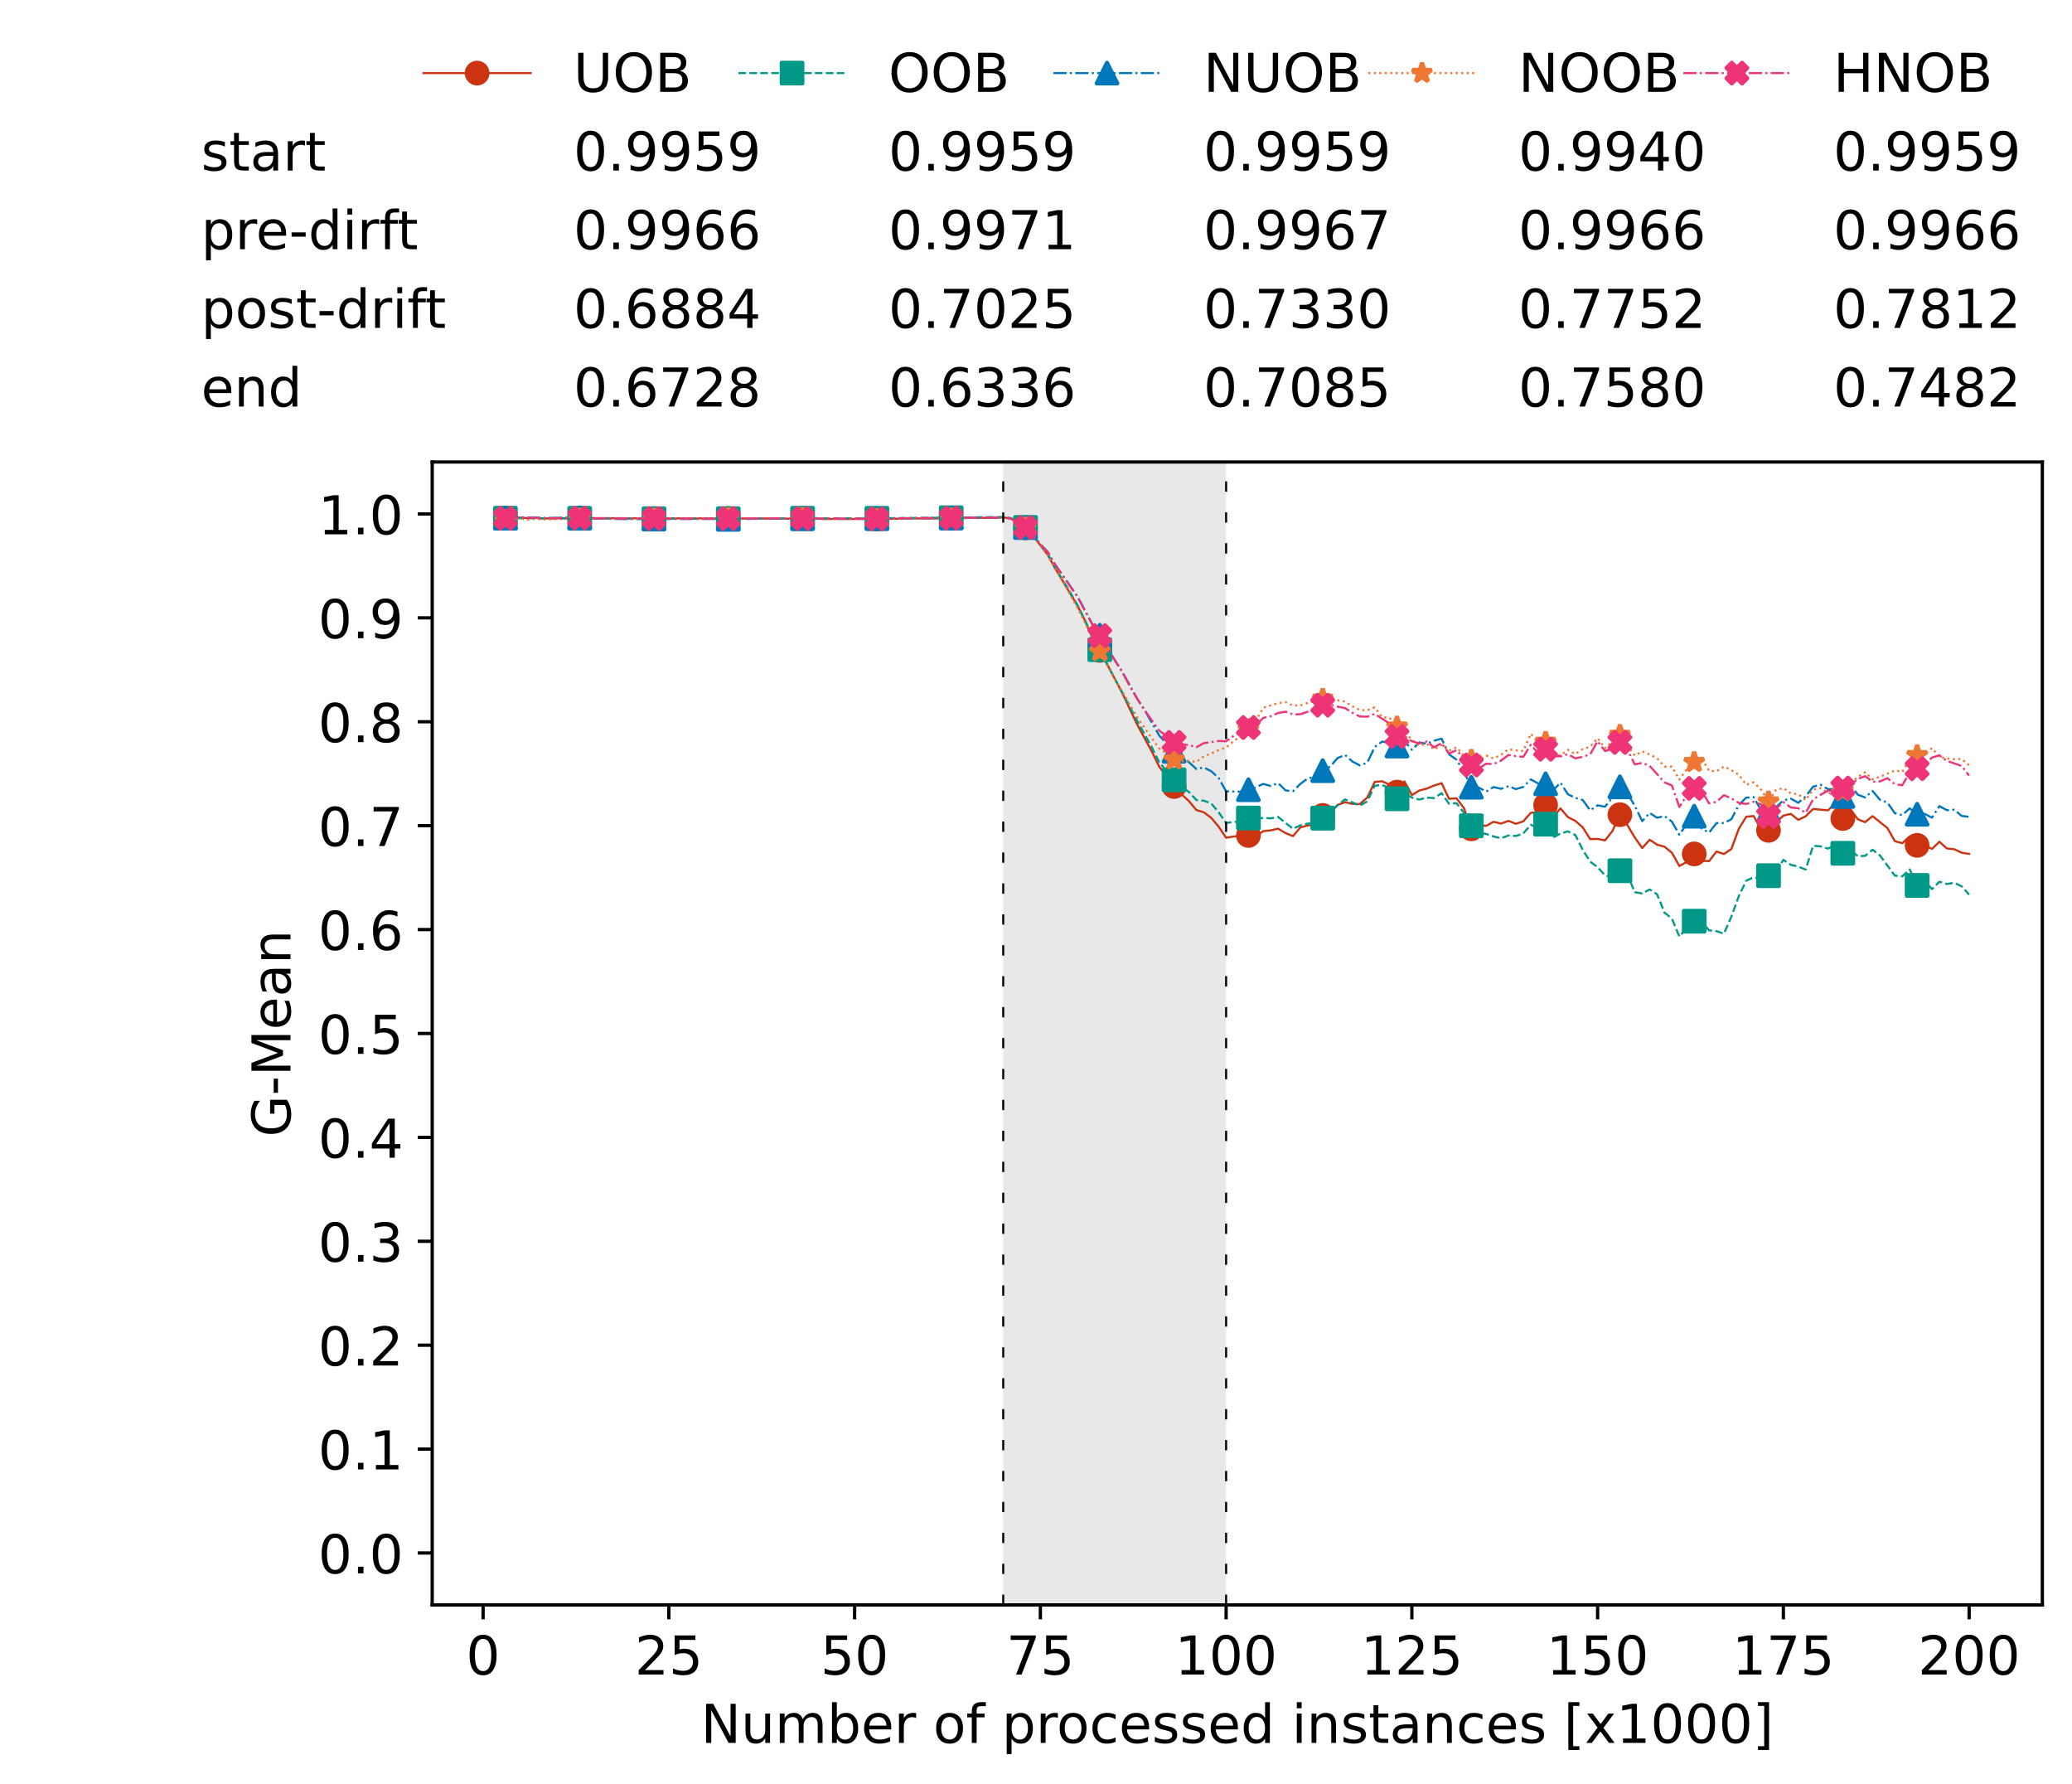 <?xml version="1.0" encoding="utf-8" standalone="no"?>
<!DOCTYPE svg PUBLIC "-//W3C//DTD SVG 1.1//EN"
  "http://www.w3.org/Graphics/SVG/1.1/DTD/svg11.dtd">
<!-- Created with matplotlib (https://matplotlib.org/) -->
<svg height="432.615pt" version="1.1" viewBox="0 0 502.65 432.615" width="502.65pt" xmlns="http://www.w3.org/2000/svg" xmlns:xlink="http://www.w3.org/1999/xlink">
 <defs>
  <style type="text/css">*{stroke-linecap:butt;stroke-linejoin:round;}</style>
 </defs>
 <g id="figure_1">
  <g id="patch_1">
   <path d="M 0 432.615 
L 502.65 432.615 
L 502.65 0 
L 0 0 
z
" style="fill:#ffffff;"/>
  </g>
  <g id="axes_1">
   <g id="patch_2">
    <path d="M 104.85 389.252 
L 495.45 389.252 
L 495.45 112.052 
L 104.85 112.052 
z
" style="fill:#ffffff;"/>
   </g>
   <g id="patch_3">
    <path clip-path="url(#pd7a187f02e)" d="M 297.446 389.252 
L 297.446 112.052 
L 243.372 112.052 
L 243.372 389.252 
z
" style="fill:#d3d3d3;opacity:0.5;"/>
   </g>
   <g id="matplotlib.axis_1">
    <g id="xtick_1">
     <g id="line2d_1">
      <defs>
       <path d="M 0 0 
L 0 3.5 
" id="mab738ef728" style="stroke:#000000;stroke-width:0.8;"/>
      </defs>
      <g>
       <use style="stroke:#000000;stroke-width:0.8;" x="117.197" xlink:href="#mab738ef728" y="389.252"/>
      </g>
     </g>
     <g id="text_1">
      <!-- 0 -->
      <g transform="translate(113.061 406.13)scale(0.13 -0.13)">
       <defs>
        <path d="M 31.781 66.406 
Q 24.172 66.406 20.328 58.906 
Q 16.5 51.422 16.5 36.375 
Q 16.5 21.391 20.328 13.891 
Q 24.172 6.391 31.781 6.391 
Q 39.453 6.391 43.281 13.891 
Q 47.125 21.391 47.125 36.375 
Q 47.125 51.422 43.281 58.906 
Q 39.453 66.406 31.781 66.406 
z
M 31.781 74.219 
Q 44.047 74.219 50.516 64.516 
Q 56.984 54.828 56.984 36.375 
Q 56.984 17.969 50.516 8.266 
Q 44.047 -1.422 31.781 -1.422 
Q 19.531 -1.422 13.062 8.266 
Q 6.594 17.969 6.594 36.375 
Q 6.594 54.828 13.062 64.516 
Q 19.531 74.219 31.781 74.219 
z
" id="DejaVuSans-48"/>
       </defs>
       <use xlink:href="#DejaVuSans-48"/>
      </g>
     </g>
    </g>
    <g id="xtick_2">
     <g id="line2d_2">
      <g>
       <use style="stroke:#000000;stroke-width:0.8;" x="162.259" xlink:href="#mab738ef728" y="389.252"/>
      </g>
     </g>
     <g id="text_2">
      <!-- 25 -->
      <g transform="translate(153.988 406.13)scale(0.13 -0.13)">
       <defs>
        <path d="M 19.188 8.297 
L 53.609 8.297 
L 53.609 0 
L 7.328 0 
L 7.328 8.297 
Q 12.938 14.109 22.625 23.891 
Q 32.328 33.688 34.812 36.531 
Q 39.547 41.844 41.422 45.531 
Q 43.312 49.219 43.312 52.781 
Q 43.312 58.594 39.234 62.25 
Q 35.156 65.922 28.609 65.922 
Q 23.969 65.922 18.812 64.312 
Q 13.672 62.703 7.812 59.422 
L 7.812 69.391 
Q 13.766 71.781 18.938 73 
Q 24.125 74.219 28.422 74.219 
Q 39.75 74.219 46.484 68.547 
Q 53.219 62.891 53.219 53.422 
Q 53.219 48.922 51.531 44.891 
Q 49.859 40.875 45.406 35.406 
Q 44.188 33.984 37.641 27.219 
Q 31.109 20.453 19.188 8.297 
z
" id="DejaVuSans-50"/>
        <path d="M 10.797 72.906 
L 49.516 72.906 
L 49.516 64.594 
L 19.828 64.594 
L 19.828 46.734 
Q 21.969 47.469 24.109 47.828 
Q 26.266 48.188 28.422 48.188 
Q 40.625 48.188 47.75 41.5 
Q 54.891 34.812 54.891 23.391 
Q 54.891 11.625 47.562 5.094 
Q 40.234 -1.422 26.906 -1.422 
Q 22.312 -1.422 17.547 -0.641 
Q 12.797 0.141 7.719 1.703 
L 7.719 11.625 
Q 12.109 9.234 16.797 8.062 
Q 21.484 6.891 26.703 6.891 
Q 35.156 6.891 40.078 11.328 
Q 45.016 15.766 45.016 23.391 
Q 45.016 31 40.078 35.438 
Q 35.156 39.891 26.703 39.891 
Q 22.75 39.891 18.812 39.016 
Q 14.891 38.141 10.797 36.281 
z
" id="DejaVuSans-53"/>
       </defs>
       <use xlink:href="#DejaVuSans-50"/>
       <use x="63.623" xlink:href="#DejaVuSans-53"/>
      </g>
     </g>
    </g>
    <g id="xtick_3">
     <g id="line2d_3">
      <g>
       <use style="stroke:#000000;stroke-width:0.8;" x="207.322" xlink:href="#mab738ef728" y="389.252"/>
      </g>
     </g>
     <g id="text_3">
      <!-- 50 -->
      <g transform="translate(199.05 406.13)scale(0.13 -0.13)">
       <use xlink:href="#DejaVuSans-53"/>
       <use x="63.623" xlink:href="#DejaVuSans-48"/>
      </g>
     </g>
    </g>
    <g id="xtick_4">
     <g id="line2d_4">
      <g>
       <use style="stroke:#000000;stroke-width:0.8;" x="252.384" xlink:href="#mab738ef728" y="389.252"/>
      </g>
     </g>
     <g id="text_4">
      <!-- 75 -->
      <g transform="translate(244.113 406.13)scale(0.13 -0.13)">
       <defs>
        <path d="M 8.203 72.906 
L 55.078 72.906 
L 55.078 68.703 
L 28.609 0 
L 18.312 0 
L 43.219 64.594 
L 8.203 64.594 
z
" id="DejaVuSans-55"/>
       </defs>
       <use xlink:href="#DejaVuSans-55"/>
       <use x="63.623" xlink:href="#DejaVuSans-53"/>
      </g>
     </g>
    </g>
    <g id="xtick_5">
     <g id="line2d_5">
      <g>
       <use style="stroke:#000000;stroke-width:0.8;" x="297.446" xlink:href="#mab738ef728" y="389.252"/>
      </g>
     </g>
     <g id="text_5">
      <!-- 100 -->
      <g transform="translate(285.039 406.13)scale(0.13 -0.13)">
       <defs>
        <path d="M 12.406 8.297 
L 28.516 8.297 
L 28.516 63.922 
L 10.984 60.406 
L 10.984 69.391 
L 28.422 72.906 
L 38.281 72.906 
L 38.281 8.297 
L 54.391 8.297 
L 54.391 0 
L 12.406 0 
z
" id="DejaVuSans-49"/>
       </defs>
       <use xlink:href="#DejaVuSans-49"/>
       <use x="63.623" xlink:href="#DejaVuSans-48"/>
       <use x="127.246" xlink:href="#DejaVuSans-48"/>
      </g>
     </g>
    </g>
    <g id="xtick_6">
     <g id="line2d_6">
      <g>
       <use style="stroke:#000000;stroke-width:0.8;" x="342.509" xlink:href="#mab738ef728" y="389.252"/>
      </g>
     </g>
     <g id="text_6">
      <!-- 125 -->
      <g transform="translate(330.102 406.13)scale(0.13 -0.13)">
       <use xlink:href="#DejaVuSans-49"/>
       <use x="63.623" xlink:href="#DejaVuSans-50"/>
       <use x="127.246" xlink:href="#DejaVuSans-53"/>
      </g>
     </g>
    </g>
    <g id="xtick_7">
     <g id="line2d_7">
      <g>
       <use style="stroke:#000000;stroke-width:0.8;" x="387.571" xlink:href="#mab738ef728" y="389.252"/>
      </g>
     </g>
     <g id="text_7">
      <!-- 150 -->
      <g transform="translate(375.164 406.13)scale(0.13 -0.13)">
       <use xlink:href="#DejaVuSans-49"/>
       <use x="63.623" xlink:href="#DejaVuSans-53"/>
       <use x="127.246" xlink:href="#DejaVuSans-48"/>
      </g>
     </g>
    </g>
    <g id="xtick_8">
     <g id="line2d_8">
      <g>
       <use style="stroke:#000000;stroke-width:0.8;" x="432.633" xlink:href="#mab738ef728" y="389.252"/>
      </g>
     </g>
     <g id="text_8">
      <!-- 175 -->
      <g transform="translate(420.226 406.13)scale(0.13 -0.13)">
       <use xlink:href="#DejaVuSans-49"/>
       <use x="63.623" xlink:href="#DejaVuSans-55"/>
       <use x="127.246" xlink:href="#DejaVuSans-53"/>
      </g>
     </g>
    </g>
    <g id="xtick_9">
     <g id="line2d_9">
      <g>
       <use style="stroke:#000000;stroke-width:0.8;" x="477.695" xlink:href="#mab738ef728" y="389.252"/>
      </g>
     </g>
     <g id="text_9">
      <!-- 200 -->
      <g transform="translate(465.289 406.13)scale(0.13 -0.13)">
       <use xlink:href="#DejaVuSans-50"/>
       <use x="63.623" xlink:href="#DejaVuSans-48"/>
       <use x="127.246" xlink:href="#DejaVuSans-48"/>
      </g>
     </g>
    </g>
    <g id="text_10">
     <!-- Number of processed instances [x1000] -->
     <g transform="translate(170.025 422.711)scale(0.13 -0.13)">
      <defs>
       <path d="M 9.812 72.906 
L 23.094 72.906 
L 55.422 11.922 
L 55.422 72.906 
L 64.984 72.906 
L 64.984 0 
L 51.703 0 
L 19.391 60.984 
L 19.391 0 
L 9.812 0 
z
" id="DejaVuSans-78"/>
       <path d="M 8.5 21.578 
L 8.5 54.688 
L 17.484 54.688 
L 17.484 21.922 
Q 17.484 14.156 20.5 10.266 
Q 23.531 6.391 29.594 6.391 
Q 36.859 6.391 41.078 11.031 
Q 45.312 15.672 45.312 23.688 
L 45.312 54.688 
L 54.297 54.688 
L 54.297 0 
L 45.312 0 
L 45.312 8.406 
Q 42.047 3.422 37.719 1 
Q 33.406 -1.422 27.688 -1.422 
Q 18.266 -1.422 13.375 4.438 
Q 8.5 10.297 8.5 21.578 
z
M 31.109 56 
z
" id="DejaVuSans-117"/>
       <path d="M 52 44.188 
Q 55.375 50.25 60.062 53.125 
Q 64.75 56 71.094 56 
Q 79.641 56 84.281 50.016 
Q 88.922 44.047 88.922 33.016 
L 88.922 0 
L 79.891 0 
L 79.891 32.719 
Q 79.891 40.578 77.094 44.375 
Q 74.312 48.188 68.609 48.188 
Q 61.625 48.188 57.562 43.547 
Q 53.516 38.922 53.516 30.906 
L 53.516 0 
L 44.484 0 
L 44.484 32.719 
Q 44.484 40.625 41.703 44.406 
Q 38.922 48.188 33.109 48.188 
Q 26.219 48.188 22.156 43.531 
Q 18.109 38.875 18.109 30.906 
L 18.109 0 
L 9.078 0 
L 9.078 54.688 
L 18.109 54.688 
L 18.109 46.188 
Q 21.188 51.219 25.484 53.609 
Q 29.781 56 35.688 56 
Q 41.656 56 45.828 52.969 
Q 50 49.953 52 44.188 
z
" id="DejaVuSans-109"/>
       <path d="M 48.688 27.297 
Q 48.688 37.203 44.609 42.844 
Q 40.531 48.484 33.406 48.484 
Q 26.266 48.484 22.188 42.844 
Q 18.109 37.203 18.109 27.297 
Q 18.109 17.391 22.188 11.75 
Q 26.266 6.109 33.406 6.109 
Q 40.531 6.109 44.609 11.75 
Q 48.688 17.391 48.688 27.297 
z
M 18.109 46.391 
Q 20.953 51.266 25.266 53.625 
Q 29.594 56 35.594 56 
Q 45.562 56 51.781 48.094 
Q 58.016 40.188 58.016 27.297 
Q 58.016 14.406 51.781 6.484 
Q 45.562 -1.422 35.594 -1.422 
Q 29.594 -1.422 25.266 0.953 
Q 20.953 3.328 18.109 8.203 
L 18.109 0 
L 9.078 0 
L 9.078 75.984 
L 18.109 75.984 
z
" id="DejaVuSans-98"/>
       <path d="M 56.203 29.594 
L 56.203 25.203 
L 14.891 25.203 
Q 15.484 15.922 20.484 11.062 
Q 25.484 6.203 34.422 6.203 
Q 39.594 6.203 44.453 7.469 
Q 49.312 8.734 54.109 11.281 
L 54.109 2.781 
Q 49.266 0.734 44.188 -0.344 
Q 39.109 -1.422 33.891 -1.422 
Q 20.797 -1.422 13.156 6.188 
Q 5.516 13.812 5.516 26.812 
Q 5.516 40.234 12.766 48.109 
Q 20.016 56 32.328 56 
Q 43.359 56 49.781 48.891 
Q 56.203 41.797 56.203 29.594 
z
M 47.219 32.234 
Q 47.125 39.594 43.094 43.984 
Q 39.062 48.391 32.422 48.391 
Q 24.906 48.391 20.391 44.141 
Q 15.875 39.891 15.188 32.172 
z
" id="DejaVuSans-101"/>
       <path d="M 41.109 46.297 
Q 39.594 47.172 37.812 47.578 
Q 36.031 48 33.891 48 
Q 26.266 48 22.188 43.047 
Q 18.109 38.094 18.109 28.812 
L 18.109 0 
L 9.078 0 
L 9.078 54.688 
L 18.109 54.688 
L 18.109 46.188 
Q 20.953 51.172 25.484 53.578 
Q 30.031 56 36.531 56 
Q 37.453 56 38.578 55.875 
Q 39.703 55.766 41.062 55.516 
z
" id="DejaVuSans-114"/>
       <path id="DejaVuSans-32"/>
       <path d="M 30.609 48.391 
Q 23.391 48.391 19.188 42.75 
Q 14.984 37.109 14.984 27.297 
Q 14.984 17.484 19.156 11.844 
Q 23.344 6.203 30.609 6.203 
Q 37.797 6.203 41.984 11.859 
Q 46.188 17.531 46.188 27.297 
Q 46.188 37.016 41.984 42.703 
Q 37.797 48.391 30.609 48.391 
z
M 30.609 56 
Q 42.328 56 49.016 48.375 
Q 55.719 40.766 55.719 27.297 
Q 55.719 13.875 49.016 6.219 
Q 42.328 -1.422 30.609 -1.422 
Q 18.844 -1.422 12.172 6.219 
Q 5.516 13.875 5.516 27.297 
Q 5.516 40.766 12.172 48.375 
Q 18.844 56 30.609 56 
z
" id="DejaVuSans-111"/>
       <path d="M 37.109 75.984 
L 37.109 68.5 
L 28.516 68.5 
Q 23.688 68.5 21.797 66.547 
Q 19.922 64.594 19.922 59.516 
L 19.922 54.688 
L 34.719 54.688 
L 34.719 47.703 
L 19.922 47.703 
L 19.922 0 
L 10.891 0 
L 10.891 47.703 
L 2.297 47.703 
L 2.297 54.688 
L 10.891 54.688 
L 10.891 58.5 
Q 10.891 67.625 15.141 71.797 
Q 19.391 75.984 28.609 75.984 
z
" id="DejaVuSans-102"/>
       <path d="M 18.109 8.203 
L 18.109 -20.797 
L 9.078 -20.797 
L 9.078 54.688 
L 18.109 54.688 
L 18.109 46.391 
Q 20.953 51.266 25.266 53.625 
Q 29.594 56 35.594 56 
Q 45.562 56 51.781 48.094 
Q 58.016 40.188 58.016 27.297 
Q 58.016 14.406 51.781 6.484 
Q 45.562 -1.422 35.594 -1.422 
Q 29.594 -1.422 25.266 0.953 
Q 20.953 3.328 18.109 8.203 
z
M 48.688 27.297 
Q 48.688 37.203 44.609 42.844 
Q 40.531 48.484 33.406 48.484 
Q 26.266 48.484 22.188 42.844 
Q 18.109 37.203 18.109 27.297 
Q 18.109 17.391 22.188 11.75 
Q 26.266 6.109 33.406 6.109 
Q 40.531 6.109 44.609 11.75 
Q 48.688 17.391 48.688 27.297 
z
" id="DejaVuSans-112"/>
       <path d="M 48.781 52.594 
L 48.781 44.188 
Q 44.969 46.297 41.141 47.344 
Q 37.312 48.391 33.406 48.391 
Q 24.656 48.391 19.812 42.844 
Q 14.984 37.312 14.984 27.297 
Q 14.984 17.281 19.812 11.734 
Q 24.656 6.203 33.406 6.203 
Q 37.312 6.203 41.141 7.25 
Q 44.969 8.297 48.781 10.406 
L 48.781 2.094 
Q 45.016 0.344 40.984 -0.531 
Q 36.969 -1.422 32.422 -1.422 
Q 20.062 -1.422 12.781 6.344 
Q 5.516 14.109 5.516 27.297 
Q 5.516 40.672 12.859 48.328 
Q 20.219 56 33.016 56 
Q 37.156 56 41.109 55.141 
Q 45.062 54.297 48.781 52.594 
z
" id="DejaVuSans-99"/>
       <path d="M 44.281 53.078 
L 44.281 44.578 
Q 40.484 46.531 36.375 47.5 
Q 32.281 48.484 27.875 48.484 
Q 21.188 48.484 17.844 46.438 
Q 14.5 44.391 14.5 40.281 
Q 14.5 37.156 16.891 35.375 
Q 19.281 33.594 26.516 31.984 
L 29.594 31.297 
Q 39.156 29.25 43.188 25.516 
Q 47.219 21.781 47.219 15.094 
Q 47.219 7.469 41.188 3.016 
Q 35.156 -1.422 24.609 -1.422 
Q 20.219 -1.422 15.453 -0.562 
Q 10.688 0.297 5.422 2 
L 5.422 11.281 
Q 10.406 8.688 15.234 7.391 
Q 20.062 6.109 24.812 6.109 
Q 31.156 6.109 34.562 8.281 
Q 37.984 10.453 37.984 14.406 
Q 37.984 18.062 35.516 20.016 
Q 33.062 21.969 24.703 23.781 
L 21.578 24.516 
Q 13.234 26.266 9.516 29.906 
Q 5.812 33.547 5.812 39.891 
Q 5.812 47.609 11.281 51.797 
Q 16.75 56 26.812 56 
Q 31.781 56 36.172 55.266 
Q 40.578 54.547 44.281 53.078 
z
" id="DejaVuSans-115"/>
       <path d="M 45.406 46.391 
L 45.406 75.984 
L 54.391 75.984 
L 54.391 0 
L 45.406 0 
L 45.406 8.203 
Q 42.578 3.328 38.25 0.953 
Q 33.938 -1.422 27.875 -1.422 
Q 17.969 -1.422 11.734 6.484 
Q 5.516 14.406 5.516 27.297 
Q 5.516 40.188 11.734 48.094 
Q 17.969 56 27.875 56 
Q 33.938 56 38.25 53.625 
Q 42.578 51.266 45.406 46.391 
z
M 14.797 27.297 
Q 14.797 17.391 18.875 11.75 
Q 22.953 6.109 30.078 6.109 
Q 37.203 6.109 41.297 11.75 
Q 45.406 17.391 45.406 27.297 
Q 45.406 37.203 41.297 42.844 
Q 37.203 48.484 30.078 48.484 
Q 22.953 48.484 18.875 42.844 
Q 14.797 37.203 14.797 27.297 
z
" id="DejaVuSans-100"/>
       <path d="M 9.422 54.688 
L 18.406 54.688 
L 18.406 0 
L 9.422 0 
z
M 9.422 75.984 
L 18.406 75.984 
L 18.406 64.594 
L 9.422 64.594 
z
" id="DejaVuSans-105"/>
       <path d="M 54.891 33.016 
L 54.891 0 
L 45.906 0 
L 45.906 32.719 
Q 45.906 40.484 42.875 44.328 
Q 39.844 48.188 33.797 48.188 
Q 26.516 48.188 22.312 43.547 
Q 18.109 38.922 18.109 30.906 
L 18.109 0 
L 9.078 0 
L 9.078 54.688 
L 18.109 54.688 
L 18.109 46.188 
Q 21.344 51.125 25.703 53.562 
Q 30.078 56 35.797 56 
Q 45.219 56 50.047 50.172 
Q 54.891 44.344 54.891 33.016 
z
" id="DejaVuSans-110"/>
       <path d="M 18.312 70.219 
L 18.312 54.688 
L 36.812 54.688 
L 36.812 47.703 
L 18.312 47.703 
L 18.312 18.016 
Q 18.312 11.328 20.141 9.422 
Q 21.969 7.516 27.594 7.516 
L 36.812 7.516 
L 36.812 0 
L 27.594 0 
Q 17.188 0 13.234 3.875 
Q 9.281 7.766 9.281 18.016 
L 9.281 47.703 
L 2.688 47.703 
L 2.688 54.688 
L 9.281 54.688 
L 9.281 70.219 
z
" id="DejaVuSans-116"/>
       <path d="M 34.281 27.484 
Q 23.391 27.484 19.188 25 
Q 14.984 22.516 14.984 16.5 
Q 14.984 11.719 18.141 8.906 
Q 21.297 6.109 26.703 6.109 
Q 34.188 6.109 38.703 11.406 
Q 43.219 16.703 43.219 25.484 
L 43.219 27.484 
z
M 52.203 31.203 
L 52.203 0 
L 43.219 0 
L 43.219 8.297 
Q 40.141 3.328 35.547 0.953 
Q 30.953 -1.422 24.312 -1.422 
Q 15.922 -1.422 10.953 3.297 
Q 6 8.016 6 15.922 
Q 6 25.141 12.172 29.828 
Q 18.359 34.516 30.609 34.516 
L 43.219 34.516 
L 43.219 35.406 
Q 43.219 41.609 39.141 45 
Q 35.062 48.391 27.688 48.391 
Q 23 48.391 18.547 47.266 
Q 14.109 46.141 10.016 43.891 
L 10.016 52.203 
Q 14.938 54.109 19.578 55.047 
Q 24.219 56 28.609 56 
Q 40.484 56 46.344 49.844 
Q 52.203 43.703 52.203 31.203 
z
" id="DejaVuSans-97"/>
       <path d="M 8.594 75.984 
L 29.297 75.984 
L 29.297 69 
L 17.578 69 
L 17.578 -6.203 
L 29.297 -6.203 
L 29.297 -13.188 
L 8.594 -13.188 
z
" id="DejaVuSans-91"/>
       <path d="M 54.891 54.688 
L 35.109 28.078 
L 55.906 0 
L 45.312 0 
L 29.391 21.484 
L 13.484 0 
L 2.875 0 
L 24.125 28.609 
L 4.688 54.688 
L 15.281 54.688 
L 29.781 35.203 
L 44.281 54.688 
z
" id="DejaVuSans-120"/>
       <path d="M 30.422 75.984 
L 30.422 -13.188 
L 9.719 -13.188 
L 9.719 -6.203 
L 21.391 -6.203 
L 21.391 69 
L 9.719 69 
L 9.719 75.984 
z
" id="DejaVuSans-93"/>
      </defs>
      <use xlink:href="#DejaVuSans-78"/>
      <use x="74.805" xlink:href="#DejaVuSans-117"/>
      <use x="138.184" xlink:href="#DejaVuSans-109"/>
      <use x="235.596" xlink:href="#DejaVuSans-98"/>
      <use x="299.072" xlink:href="#DejaVuSans-101"/>
      <use x="360.596" xlink:href="#DejaVuSans-114"/>
      <use x="401.709" xlink:href="#DejaVuSans-32"/>
      <use x="433.496" xlink:href="#DejaVuSans-111"/>
      <use x="494.678" xlink:href="#DejaVuSans-102"/>
      <use x="529.883" xlink:href="#DejaVuSans-32"/>
      <use x="561.67" xlink:href="#DejaVuSans-112"/>
      <use x="625.146" xlink:href="#DejaVuSans-114"/>
      <use x="664.01" xlink:href="#DejaVuSans-111"/>
      <use x="725.191" xlink:href="#DejaVuSans-99"/>
      <use x="780.172" xlink:href="#DejaVuSans-101"/>
      <use x="841.695" xlink:href="#DejaVuSans-115"/>
      <use x="893.795" xlink:href="#DejaVuSans-115"/>
      <use x="945.895" xlink:href="#DejaVuSans-101"/>
      <use x="1007.418" xlink:href="#DejaVuSans-100"/>
      <use x="1070.895" xlink:href="#DejaVuSans-32"/>
      <use x="1102.682" xlink:href="#DejaVuSans-105"/>
      <use x="1130.465" xlink:href="#DejaVuSans-110"/>
      <use x="1193.844" xlink:href="#DejaVuSans-115"/>
      <use x="1245.943" xlink:href="#DejaVuSans-116"/>
      <use x="1285.152" xlink:href="#DejaVuSans-97"/>
      <use x="1346.432" xlink:href="#DejaVuSans-110"/>
      <use x="1409.811" xlink:href="#DejaVuSans-99"/>
      <use x="1464.791" xlink:href="#DejaVuSans-101"/>
      <use x="1526.314" xlink:href="#DejaVuSans-115"/>
      <use x="1578.414" xlink:href="#DejaVuSans-32"/>
      <use x="1610.201" xlink:href="#DejaVuSans-91"/>
      <use x="1649.215" xlink:href="#DejaVuSans-120"/>
      <use x="1708.395" xlink:href="#DejaVuSans-49"/>
      <use x="1772.018" xlink:href="#DejaVuSans-48"/>
      <use x="1835.641" xlink:href="#DejaVuSans-48"/>
      <use x="1899.264" xlink:href="#DejaVuSans-48"/>
      <use x="1962.887" xlink:href="#DejaVuSans-93"/>
     </g>
    </g>
   </g>
   <g id="matplotlib.axis_2">
    <g id="ytick_1">
     <g id="line2d_10">
      <defs>
       <path d="M 0 0 
L -3.5 0 
" id="m78f913a3f7" style="stroke:#000000;stroke-width:0.8;"/>
      </defs>
      <g>
       <use style="stroke:#000000;stroke-width:0.8;" x="104.85" xlink:href="#m78f913a3f7" y="376.652"/>
      </g>
     </g>
     <g id="text_11">
      <!-- 0.0 -->
      <g transform="translate(77.176 381.591)scale(0.13 -0.13)">
       <defs>
        <path d="M 10.688 12.406 
L 21 12.406 
L 21 0 
L 10.688 0 
z
" id="DejaVuSans-46"/>
       </defs>
       <use xlink:href="#DejaVuSans-48"/>
       <use x="63.623" xlink:href="#DejaVuSans-46"/>
       <use x="95.41" xlink:href="#DejaVuSans-48"/>
      </g>
     </g>
    </g>
    <g id="ytick_2">
     <g id="line2d_11">
      <g>
       <use style="stroke:#000000;stroke-width:0.8;" x="104.85" xlink:href="#m78f913a3f7" y="351.452"/>
      </g>
     </g>
     <g id="text_12">
      <!-- 0.1 -->
      <g transform="translate(77.176 356.391)scale(0.13 -0.13)">
       <use xlink:href="#DejaVuSans-48"/>
       <use x="63.623" xlink:href="#DejaVuSans-46"/>
       <use x="95.41" xlink:href="#DejaVuSans-49"/>
      </g>
     </g>
    </g>
    <g id="ytick_3">
     <g id="line2d_12">
      <g>
       <use style="stroke:#000000;stroke-width:0.8;" x="104.85" xlink:href="#m78f913a3f7" y="326.252"/>
      </g>
     </g>
     <g id="text_13">
      <!-- 0.2 -->
      <g transform="translate(77.176 331.191)scale(0.13 -0.13)">
       <use xlink:href="#DejaVuSans-48"/>
       <use x="63.623" xlink:href="#DejaVuSans-46"/>
       <use x="95.41" xlink:href="#DejaVuSans-50"/>
      </g>
     </g>
    </g>
    <g id="ytick_4">
     <g id="line2d_13">
      <g>
       <use style="stroke:#000000;stroke-width:0.8;" x="104.85" xlink:href="#m78f913a3f7" y="301.052"/>
      </g>
     </g>
     <g id="text_14">
      <!-- 0.3 -->
      <g transform="translate(77.176 305.991)scale(0.13 -0.13)">
       <defs>
        <path d="M 40.578 39.312 
Q 47.656 37.797 51.625 33 
Q 55.609 28.219 55.609 21.188 
Q 55.609 10.406 48.188 4.484 
Q 40.766 -1.422 27.094 -1.422 
Q 22.516 -1.422 17.656 -0.516 
Q 12.797 0.391 7.625 2.203 
L 7.625 11.719 
Q 11.719 9.328 16.594 8.109 
Q 21.484 6.891 26.812 6.891 
Q 36.078 6.891 40.938 10.547 
Q 45.797 14.203 45.797 21.188 
Q 45.797 27.641 41.281 31.266 
Q 36.766 34.906 28.719 34.906 
L 20.219 34.906 
L 20.219 43.016 
L 29.109 43.016 
Q 36.375 43.016 40.234 45.922 
Q 44.094 48.828 44.094 54.297 
Q 44.094 59.906 40.109 62.906 
Q 36.141 65.922 28.719 65.922 
Q 24.656 65.922 20.016 65.031 
Q 15.375 64.156 9.812 62.312 
L 9.812 71.094 
Q 15.438 72.656 20.344 73.438 
Q 25.25 74.219 29.594 74.219 
Q 40.828 74.219 47.359 69.109 
Q 53.906 64.016 53.906 55.328 
Q 53.906 49.266 50.438 45.094 
Q 46.969 40.922 40.578 39.312 
z
" id="DejaVuSans-51"/>
       </defs>
       <use xlink:href="#DejaVuSans-48"/>
       <use x="63.623" xlink:href="#DejaVuSans-46"/>
       <use x="95.41" xlink:href="#DejaVuSans-51"/>
      </g>
     </g>
    </g>
    <g id="ytick_5">
     <g id="line2d_14">
      <g>
       <use style="stroke:#000000;stroke-width:0.8;" x="104.85" xlink:href="#m78f913a3f7" y="275.852"/>
      </g>
     </g>
     <g id="text_15">
      <!-- 0.4 -->
      <g transform="translate(77.176 280.791)scale(0.13 -0.13)">
       <defs>
        <path d="M 37.797 64.312 
L 12.891 25.391 
L 37.797 25.391 
z
M 35.203 72.906 
L 47.609 72.906 
L 47.609 25.391 
L 58.016 25.391 
L 58.016 17.188 
L 47.609 17.188 
L 47.609 0 
L 37.797 0 
L 37.797 17.188 
L 4.891 17.188 
L 4.891 26.703 
z
" id="DejaVuSans-52"/>
       </defs>
       <use xlink:href="#DejaVuSans-48"/>
       <use x="63.623" xlink:href="#DejaVuSans-46"/>
       <use x="95.41" xlink:href="#DejaVuSans-52"/>
      </g>
     </g>
    </g>
    <g id="ytick_6">
     <g id="line2d_15">
      <g>
       <use style="stroke:#000000;stroke-width:0.8;" x="104.85" xlink:href="#m78f913a3f7" y="250.652"/>
      </g>
     </g>
     <g id="text_16">
      <!-- 0.5 -->
      <g transform="translate(77.176 255.591)scale(0.13 -0.13)">
       <use xlink:href="#DejaVuSans-48"/>
       <use x="63.623" xlink:href="#DejaVuSans-46"/>
       <use x="95.41" xlink:href="#DejaVuSans-53"/>
      </g>
     </g>
    </g>
    <g id="ytick_7">
     <g id="line2d_16">
      <g>
       <use style="stroke:#000000;stroke-width:0.8;" x="104.85" xlink:href="#m78f913a3f7" y="225.452"/>
      </g>
     </g>
     <g id="text_17">
      <!-- 0.6 -->
      <g transform="translate(77.176 230.391)scale(0.13 -0.13)">
       <defs>
        <path d="M 33.016 40.375 
Q 26.375 40.375 22.484 35.828 
Q 18.609 31.297 18.609 23.391 
Q 18.609 15.531 22.484 10.953 
Q 26.375 6.391 33.016 6.391 
Q 39.656 6.391 43.531 10.953 
Q 47.406 15.531 47.406 23.391 
Q 47.406 31.297 43.531 35.828 
Q 39.656 40.375 33.016 40.375 
z
M 52.594 71.297 
L 52.594 62.312 
Q 48.875 64.062 45.094 64.984 
Q 41.312 65.922 37.594 65.922 
Q 27.828 65.922 22.672 59.328 
Q 17.531 52.734 16.797 39.406 
Q 19.672 43.656 24.016 45.922 
Q 28.375 48.188 33.594 48.188 
Q 44.578 48.188 50.953 41.516 
Q 57.328 34.859 57.328 23.391 
Q 57.328 12.156 50.688 5.359 
Q 44.047 -1.422 33.016 -1.422 
Q 20.359 -1.422 13.672 8.266 
Q 6.984 17.969 6.984 36.375 
Q 6.984 53.656 15.188 63.938 
Q 23.391 74.219 37.203 74.219 
Q 40.922 74.219 44.703 73.484 
Q 48.484 72.75 52.594 71.297 
z
" id="DejaVuSans-54"/>
       </defs>
       <use xlink:href="#DejaVuSans-48"/>
       <use x="63.623" xlink:href="#DejaVuSans-46"/>
       <use x="95.41" xlink:href="#DejaVuSans-54"/>
      </g>
     </g>
    </g>
    <g id="ytick_8">
     <g id="line2d_17">
      <g>
       <use style="stroke:#000000;stroke-width:0.8;" x="104.85" xlink:href="#m78f913a3f7" y="200.252"/>
      </g>
     </g>
     <g id="text_18">
      <!-- 0.7 -->
      <g transform="translate(77.176 205.191)scale(0.13 -0.13)">
       <use xlink:href="#DejaVuSans-48"/>
       <use x="63.623" xlink:href="#DejaVuSans-46"/>
       <use x="95.41" xlink:href="#DejaVuSans-55"/>
      </g>
     </g>
    </g>
    <g id="ytick_9">
     <g id="line2d_18">
      <g>
       <use style="stroke:#000000;stroke-width:0.8;" x="104.85" xlink:href="#m78f913a3f7" y="175.052"/>
      </g>
     </g>
     <g id="text_19">
      <!-- 0.8 -->
      <g transform="translate(77.176 179.991)scale(0.13 -0.13)">
       <defs>
        <path d="M 31.781 34.625 
Q 24.75 34.625 20.719 30.859 
Q 16.703 27.094 16.703 20.516 
Q 16.703 13.922 20.719 10.156 
Q 24.75 6.391 31.781 6.391 
Q 38.812 6.391 42.859 10.172 
Q 46.922 13.969 46.922 20.516 
Q 46.922 27.094 42.891 30.859 
Q 38.875 34.625 31.781 34.625 
z
M 21.922 38.812 
Q 15.578 40.375 12.031 44.719 
Q 8.5 49.078 8.5 55.328 
Q 8.5 64.062 14.719 69.141 
Q 20.953 74.219 31.781 74.219 
Q 42.672 74.219 48.875 69.141 
Q 55.078 64.062 55.078 55.328 
Q 55.078 49.078 51.531 44.719 
Q 48 40.375 41.703 38.812 
Q 48.828 37.156 52.797 32.312 
Q 56.781 27.484 56.781 20.516 
Q 56.781 9.906 50.312 4.234 
Q 43.844 -1.422 31.781 -1.422 
Q 19.734 -1.422 13.25 4.234 
Q 6.781 9.906 6.781 20.516 
Q 6.781 27.484 10.781 32.312 
Q 14.797 37.156 21.922 38.812 
z
M 18.312 54.391 
Q 18.312 48.734 21.844 45.562 
Q 25.391 42.391 31.781 42.391 
Q 38.141 42.391 41.719 45.562 
Q 45.312 48.734 45.312 54.391 
Q 45.312 60.062 41.719 63.234 
Q 38.141 66.406 31.781 66.406 
Q 25.391 66.406 21.844 63.234 
Q 18.312 60.062 18.312 54.391 
z
" id="DejaVuSans-56"/>
       </defs>
       <use xlink:href="#DejaVuSans-48"/>
       <use x="63.623" xlink:href="#DejaVuSans-46"/>
       <use x="95.41" xlink:href="#DejaVuSans-56"/>
      </g>
     </g>
    </g>
    <g id="ytick_10">
     <g id="line2d_19">
      <g>
       <use style="stroke:#000000;stroke-width:0.8;" x="104.85" xlink:href="#m78f913a3f7" y="149.852"/>
      </g>
     </g>
     <g id="text_20">
      <!-- 0.9 -->
      <g transform="translate(77.176 154.791)scale(0.13 -0.13)">
       <defs>
        <path d="M 10.984 1.516 
L 10.984 10.5 
Q 14.703 8.734 18.5 7.812 
Q 22.312 6.891 25.984 6.891 
Q 35.75 6.891 40.891 13.453 
Q 46.047 20.016 46.781 33.406 
Q 43.953 29.203 39.594 26.953 
Q 35.25 24.703 29.984 24.703 
Q 19.047 24.703 12.672 31.312 
Q 6.297 37.938 6.297 49.422 
Q 6.297 60.641 12.938 67.422 
Q 19.578 74.219 30.609 74.219 
Q 43.266 74.219 49.922 64.516 
Q 56.594 54.828 56.594 36.375 
Q 56.594 19.141 48.406 8.859 
Q 40.234 -1.422 26.422 -1.422 
Q 22.703 -1.422 18.891 -0.688 
Q 15.094 0.047 10.984 1.516 
z
M 30.609 32.422 
Q 37.25 32.422 41.125 36.953 
Q 45.016 41.5 45.016 49.422 
Q 45.016 57.281 41.125 61.844 
Q 37.25 66.406 30.609 66.406 
Q 23.969 66.406 20.094 61.844 
Q 16.219 57.281 16.219 49.422 
Q 16.219 41.5 20.094 36.953 
Q 23.969 32.422 30.609 32.422 
z
" id="DejaVuSans-57"/>
       </defs>
       <use xlink:href="#DejaVuSans-48"/>
       <use x="63.623" xlink:href="#DejaVuSans-46"/>
       <use x="95.41" xlink:href="#DejaVuSans-57"/>
      </g>
     </g>
    </g>
    <g id="ytick_11">
     <g id="line2d_20">
      <g>
       <use style="stroke:#000000;stroke-width:0.8;" x="104.85" xlink:href="#m78f913a3f7" y="124.652"/>
      </g>
     </g>
     <g id="text_21">
      <!-- 1.0 -->
      <g transform="translate(77.176 129.591)scale(0.13 -0.13)">
       <use xlink:href="#DejaVuSans-49"/>
       <use x="63.623" xlink:href="#DejaVuSans-46"/>
       <use x="95.41" xlink:href="#DejaVuSans-48"/>
      </g>
     </g>
    </g>
    <g id="text_22">
     <!-- G-Mean -->
     <g transform="translate(70.472 275.744)rotate(-90)scale(0.13 -0.13)">
      <defs>
       <path d="M 59.516 10.406 
L 59.516 29.984 
L 43.406 29.984 
L 43.406 38.094 
L 69.281 38.094 
L 69.281 6.781 
Q 63.578 2.734 56.688 0.656 
Q 49.812 -1.422 42 -1.422 
Q 24.906 -1.422 15.25 8.562 
Q 5.609 18.562 5.609 36.375 
Q 5.609 54.25 15.25 64.234 
Q 24.906 74.219 42 74.219 
Q 49.125 74.219 55.547 72.453 
Q 61.969 70.703 67.391 67.281 
L 67.391 56.781 
Q 61.922 61.422 55.766 63.766 
Q 49.609 66.109 42.828 66.109 
Q 29.438 66.109 22.719 58.641 
Q 16.016 51.172 16.016 36.375 
Q 16.016 21.625 22.719 14.156 
Q 29.438 6.688 42.828 6.688 
Q 48.047 6.688 52.141 7.594 
Q 56.25 8.5 59.516 10.406 
z
" id="DejaVuSans-71"/>
       <path d="M 4.891 31.391 
L 31.203 31.391 
L 31.203 23.391 
L 4.891 23.391 
z
" id="DejaVuSans-45"/>
       <path d="M 9.812 72.906 
L 24.516 72.906 
L 43.109 23.297 
L 61.812 72.906 
L 76.516 72.906 
L 76.516 0 
L 66.891 0 
L 66.891 64.016 
L 48.094 14.016 
L 38.188 14.016 
L 19.391 64.016 
L 19.391 0 
L 9.812 0 
z
" id="DejaVuSans-77"/>
      </defs>
      <use xlink:href="#DejaVuSans-71"/>
      <use x="77.49" xlink:href="#DejaVuSans-45"/>
      <use x="113.574" xlink:href="#DejaVuSans-77"/>
      <use x="199.854" xlink:href="#DejaVuSans-101"/>
      <use x="261.377" xlink:href="#DejaVuSans-97"/>
      <use x="322.656" xlink:href="#DejaVuSans-110"/>
     </g>
    </g>
   </g>
   <g id="line2d_21"/>
   <g id="line2d_22"/>
   <g id="line2d_23"/>
   <g id="line2d_24"/>
   <g id="line2d_25"/>
   <g id="line2d_26">
    <path clip-path="url(#pd7a187f02e)" d="M 122.605 125.68 
L 124.407 125.418 
L 128.012 125.677 
L 129.815 125.569 
L 131.617 125.748 
L 135.222 125.69 
L 140.629 125.655 
L 153.247 125.698 
L 182.087 125.748 
L 187.494 125.758 
L 191.099 125.81 
L 194.704 125.734 
L 200.112 125.873 
L 203.717 125.871 
L 214.532 125.86 
L 221.742 125.735 
L 225.347 125.748 
L 228.952 125.708 
L 232.557 125.66 
L 234.359 125.573 
L 237.964 125.611 
L 243.372 125.499 
L 245.174 125.748 
L 246.976 126.668 
L 248.779 128.016 
L 250.581 129.906 
L 254.186 134.59 
L 255.989 137.879 
L 261.396 146.901 
L 263.199 150.503 
L 265.001 154.697 
L 266.804 157.738 
L 270.409 164.572 
L 272.211 167.992 
L 275.816 175.62 
L 279.421 182.277 
L 281.224 185.95 
L 284.829 190.752 
L 286.631 192.65 
L 288.434 194.298 
L 290.236 196.467 
L 292.039 197.008 
L 293.841 198.366 
L 295.644 200.506 
L 297.446 203.182 
L 299.249 202.888 
L 302.854 202.623 
L 304.656 202.859 
L 306.459 201.577 
L 308.261 201.387 
L 310.064 200.977 
L 311.866 202.057 
L 313.669 202.786 
L 315.471 200.657 
L 317.274 200.205 
L 319.076 199.932 
L 320.879 197.767 
L 322.681 197.126 
L 324.484 195.241 
L 326.286 194.557 
L 328.089 194.974 
L 329.891 195.011 
L 331.694 193.416 
L 333.496 189.643 
L 335.299 189.487 
L 337.101 190.322 
L 338.904 192.111 
L 340.706 189.516 
L 342.509 192.839 
L 344.311 191.731 
L 346.114 191.267 
L 347.916 190.508 
L 349.719 189.948 
L 351.521 193.734 
L 353.324 193.625 
L 355.126 195.961 
L 356.928 201.017 
L 358.731 200.039 
L 360.533 200.306 
L 362.336 199.307 
L 364.138 199.749 
L 365.941 199.09 
L 367.743 199.804 
L 369.546 199.202 
L 371.348 197.144 
L 373.151 196.947 
L 374.953 195.269 
L 376.756 198.183 
L 378.558 196.07 
L 380.361 198.173 
L 382.163 199.088 
L 383.966 200.672 
L 385.768 203.517 
L 387.571 203.466 
L 389.373 203.815 
L 391.176 201.533 
L 392.978 197.586 
L 394.781 200.11 
L 396.583 203.11 
L 398.386 205.69 
L 400.188 203.664 
L 401.991 204.859 
L 403.793 205.361 
L 405.596 206.823 
L 407.398 210.031 
L 409.201 209.052 
L 411.003 207.107 
L 412.806 208.796 
L 414.608 208.844 
L 416.411 206.524 
L 418.213 207.127 
L 420.016 205.91 
L 421.818 201.016 
L 423.621 198.085 
L 425.423 197.918 
L 427.226 201.162 
L 429.028 201.385 
L 430.831 199.433 
L 432.633 197.819 
L 434.436 197.394 
L 436.238 198.846 
L 438.041 197.986 
L 439.843 196.198 
L 443.448 196.534 
L 445.251 194.92 
L 447.053 198.515 
L 448.856 196.193 
L 450.658 198.671 
L 452.461 199.408 
L 454.263 197.939 
L 457.868 200.829 
L 459.671 204.007 
L 461.473 204.515 
L 463.276 202.848 
L 465.078 205.026 
L 466.881 204.981 
L 468.683 205.893 
L 470.485 204.151 
L 472.288 205.77 
L 474.09 205.971 
L 475.893 206.817 
L 477.695 207.102 
L 477.695 207.102 
" style="fill:none;stroke:#cc3311;stroke-linecap:square;stroke-width:0.5;"/>
    <defs>
     <path d="M 0 2.5 
C 0.663 2.5 1.299 2.237 1.768 1.768 
C 2.237 1.299 2.5 0.663 2.5 0 
C 2.5 -0.663 2.237 -1.299 1.768 -1.768 
C 1.299 -2.237 0.663 -2.5 0 -2.5 
C -0.663 -2.5 -1.299 -2.237 -1.768 -1.768 
C -2.237 -1.299 -2.5 -0.663 -2.5 0 
C -2.5 0.663 -2.237 1.299 -1.768 1.768 
C -1.299 2.237 -0.663 2.5 0 2.5 
z
" id="mb203e92084" style="stroke:#cc3311;"/>
    </defs>
    <g clip-path="url(#pd7a187f02e)">
     <use style="fill:#cc3311;stroke:#cc3311;" x="122.605" xlink:href="#mb203e92084" y="125.68"/>
     <use style="fill:#cc3311;stroke:#cc3311;" x="140.629" xlink:href="#mb203e92084" y="125.655"/>
     <use style="fill:#cc3311;stroke:#cc3311;" x="158.654" xlink:href="#mb203e92084" y="125.78"/>
     <use style="fill:#cc3311;stroke:#cc3311;" x="176.679" xlink:href="#mb203e92084" y="125.734"/>
     <use style="fill:#cc3311;stroke:#cc3311;" x="194.704" xlink:href="#mb203e92084" y="125.734"/>
     <use style="fill:#cc3311;stroke:#cc3311;" x="212.729" xlink:href="#mb203e92084" y="125.897"/>
     <use style="fill:#cc3311;stroke:#cc3311;" x="230.754" xlink:href="#mb203e92084" y="125.71"/>
     <use style="fill:#cc3311;stroke:#cc3311;" x="248.779" xlink:href="#mb203e92084" y="128.016"/>
     <use style="fill:#cc3311;stroke:#cc3311;" x="266.804" xlink:href="#mb203e92084" y="157.738"/>
     <use style="fill:#cc3311;stroke:#cc3311;" x="284.829" xlink:href="#mb203e92084" y="190.752"/>
     <use style="fill:#cc3311;stroke:#cc3311;" x="302.854" xlink:href="#mb203e92084" y="202.623"/>
     <use style="fill:#cc3311;stroke:#cc3311;" x="320.879" xlink:href="#mb203e92084" y="197.767"/>
     <use style="fill:#cc3311;stroke:#cc3311;" x="338.904" xlink:href="#mb203e92084" y="192.111"/>
     <use style="fill:#cc3311;stroke:#cc3311;" x="356.928" xlink:href="#mb203e92084" y="201.017"/>
     <use style="fill:#cc3311;stroke:#cc3311;" x="374.953" xlink:href="#mb203e92084" y="195.269"/>
     <use style="fill:#cc3311;stroke:#cc3311;" x="392.978" xlink:href="#mb203e92084" y="197.586"/>
     <use style="fill:#cc3311;stroke:#cc3311;" x="411.003" xlink:href="#mb203e92084" y="207.107"/>
     <use style="fill:#cc3311;stroke:#cc3311;" x="429.028" xlink:href="#mb203e92084" y="201.385"/>
     <use style="fill:#cc3311;stroke:#cc3311;" x="447.053" xlink:href="#mb203e92084" y="198.515"/>
     <use style="fill:#cc3311;stroke:#cc3311;" x="465.078" xlink:href="#mb203e92084" y="205.026"/>
    </g>
   </g>
   <g id="line2d_27"/>
   <g id="line2d_28"/>
   <g id="line2d_29"/>
   <g id="line2d_30"/>
   <g id="line2d_31">
    <path clip-path="url(#pd7a187f02e)" d="M 122.605 125.68 
L 144.234 125.752 
L 151.444 125.791 
L 158.654 125.808 
L 212.729 125.696 
L 228.952 125.571 
L 232.557 125.522 
L 236.162 125.473 
L 239.767 125.424 
L 243.372 125.386 
L 245.174 125.648 
L 246.976 126.568 
L 248.779 127.909 
L 250.581 129.809 
L 254.186 134.438 
L 255.989 137.783 
L 259.594 143.627 
L 261.396 146.818 
L 263.199 150.421 
L 265.001 154.518 
L 266.804 157.564 
L 268.606 161.173 
L 274.014 171.271 
L 275.816 174.76 
L 279.421 181.253 
L 281.224 184.896 
L 284.829 189.132 
L 286.631 190.798 
L 288.434 192.099 
L 290.236 194.028 
L 292.039 194.194 
L 293.841 194.867 
L 295.644 197.018 
L 297.446 199.61 
L 299.249 199.335 
L 301.051 199.311 
L 302.854 198.4 
L 304.656 198.558 
L 306.459 198.374 
L 308.261 198.47 
L 310.064 198.147 
L 313.669 201.012 
L 315.471 200.161 
L 317.274 199.735 
L 319.076 199.701 
L 320.879 198.434 
L 324.484 195.318 
L 326.286 193.886 
L 329.891 195.384 
L 331.694 194.362 
L 333.496 190.568 
L 335.299 190.369 
L 337.101 191.192 
L 338.904 193.73 
L 340.706 192.339 
L 342.509 193.44 
L 344.311 193.928 
L 346.114 193.448 
L 347.916 193.565 
L 349.719 192.36 
L 351.521 194.936 
L 353.324 194.79 
L 355.126 197.107 
L 356.928 200.273 
L 358.731 202.013 
L 360.533 202.254 
L 362.336 202.875 
L 364.138 203.31 
L 365.941 202.638 
L 367.743 202.757 
L 369.546 202.125 
L 371.348 200.032 
L 373.151 200.861 
L 374.953 199.891 
L 376.756 203.151 
L 378.558 202.134 
L 380.361 201.642 
L 382.163 202.528 
L 383.966 206.122 
L 385.768 208.981 
L 387.571 210.325 
L 389.373 212.313 
L 391.176 212.802 
L 392.978 211.178 
L 394.781 212.065 
L 396.583 216.385 
L 398.386 216.701 
L 400.188 215.72 
L 401.991 216.893 
L 403.793 221.328 
L 405.596 222.801 
L 407.398 227.128 
L 409.201 225.093 
L 411.003 223.414 
L 412.806 223.512 
L 414.608 225.647 
L 416.411 225.841 
L 418.213 226.449 
L 420.016 222.323 
L 421.818 217.346 
L 423.621 213.615 
L 425.423 212.756 
L 427.226 213.211 
L 430.831 211.494 
L 432.633 208.533 
L 434.436 209.75 
L 436.238 210.171 
L 438.041 210.894 
L 439.843 205.139 
L 441.646 205.265 
L 443.448 205.815 
L 445.251 204.965 
L 447.053 206.952 
L 448.856 206.034 
L 450.658 207.662 
L 452.461 207.577 
L 454.263 206.083 
L 456.066 207.468 
L 459.671 212.371 
L 461.473 212.548 
L 463.276 210.856 
L 465.078 214.747 
L 466.881 213.644 
L 468.683 215.644 
L 470.485 213.858 
L 472.288 214.397 
L 474.09 214.109 
L 475.893 214.96 
L 477.695 216.98 
L 477.695 216.98 
" style="fill:none;stroke:#009988;stroke-dasharray:1.85,0.8;stroke-dashoffset:0;stroke-width:0.5;"/>
    <defs>
     <path d="M -2.5 2.5 
L 2.5 2.5 
L 2.5 -2.5 
L -2.5 -2.5 
z
" id="m7ab05e9536" style="stroke:#009988;stroke-linejoin:miter;"/>
    </defs>
    <g clip-path="url(#pd7a187f02e)">
     <use style="fill:#009988;stroke:#009988;stroke-linejoin:miter;" x="122.605" xlink:href="#m7ab05e9536" y="125.68"/>
     <use style="fill:#009988;stroke:#009988;stroke-linejoin:miter;" x="140.629" xlink:href="#m7ab05e9536" y="125.704"/>
     <use style="fill:#009988;stroke:#009988;stroke-linejoin:miter;" x="158.654" xlink:href="#m7ab05e9536" y="125.808"/>
     <use style="fill:#009988;stroke:#009988;stroke-linejoin:miter;" x="176.679" xlink:href="#m7ab05e9536" y="125.799"/>
     <use style="fill:#009988;stroke:#009988;stroke-linejoin:miter;" x="194.704" xlink:href="#m7ab05e9536" y="125.686"/>
     <use style="fill:#009988;stroke:#009988;stroke-linejoin:miter;" x="212.729" xlink:href="#m7ab05e9536" y="125.696"/>
     <use style="fill:#009988;stroke:#009988;stroke-linejoin:miter;" x="230.754" xlink:href="#m7ab05e9536" y="125.572"/>
     <use style="fill:#009988;stroke:#009988;stroke-linejoin:miter;" x="248.779" xlink:href="#m7ab05e9536" y="127.909"/>
     <use style="fill:#009988;stroke:#009988;stroke-linejoin:miter;" x="266.804" xlink:href="#m7ab05e9536" y="157.564"/>
     <use style="fill:#009988;stroke:#009988;stroke-linejoin:miter;" x="284.829" xlink:href="#m7ab05e9536" y="189.132"/>
     <use style="fill:#009988;stroke:#009988;stroke-linejoin:miter;" x="302.854" xlink:href="#m7ab05e9536" y="198.4"/>
     <use style="fill:#009988;stroke:#009988;stroke-linejoin:miter;" x="320.879" xlink:href="#m7ab05e9536" y="198.434"/>
     <use style="fill:#009988;stroke:#009988;stroke-linejoin:miter;" x="338.904" xlink:href="#m7ab05e9536" y="193.73"/>
     <use style="fill:#009988;stroke:#009988;stroke-linejoin:miter;" x="356.928" xlink:href="#m7ab05e9536" y="200.273"/>
     <use style="fill:#009988;stroke:#009988;stroke-linejoin:miter;" x="374.953" xlink:href="#m7ab05e9536" y="199.891"/>
     <use style="fill:#009988;stroke:#009988;stroke-linejoin:miter;" x="392.978" xlink:href="#m7ab05e9536" y="211.178"/>
     <use style="fill:#009988;stroke:#009988;stroke-linejoin:miter;" x="411.003" xlink:href="#m7ab05e9536" y="223.414"/>
     <use style="fill:#009988;stroke:#009988;stroke-linejoin:miter;" x="429.028" xlink:href="#m7ab05e9536" y="212.386"/>
     <use style="fill:#009988;stroke:#009988;stroke-linejoin:miter;" x="447.053" xlink:href="#m7ab05e9536" y="206.952"/>
     <use style="fill:#009988;stroke:#009988;stroke-linejoin:miter;" x="465.078" xlink:href="#m7ab05e9536" y="214.747"/>
    </g>
   </g>
   <g id="line2d_32"/>
   <g id="line2d_33"/>
   <g id="line2d_34"/>
   <g id="line2d_35"/>
   <g id="line2d_36">
    <path clip-path="url(#pd7a187f02e)" d="M 122.605 125.68 
L 124.407 125.418 
L 126.21 125.416 
L 128.012 125.544 
L 129.815 125.511 
L 131.617 125.623 
L 138.827 125.556 
L 144.234 125.737 
L 151.444 125.903 
L 182.087 125.851 
L 185.692 125.773 
L 192.902 125.809 
L 209.124 125.83 
L 225.347 125.642 
L 228.952 125.627 
L 232.557 125.579 
L 236.162 125.556 
L 241.569 125.531 
L 243.372 125.494 
L 245.174 125.757 
L 246.976 126.63 
L 248.779 127.937 
L 250.581 129.751 
L 252.384 131.95 
L 254.186 133.867 
L 255.989 136.944 
L 261.396 144.671 
L 265.001 151.406 
L 266.804 154.075 
L 270.409 160.054 
L 272.211 162.843 
L 275.816 169.369 
L 277.619 172.124 
L 281.224 178.413 
L 284.829 182.216 
L 288.434 184.865 
L 290.236 186.515 
L 292.039 186.134 
L 293.841 187.055 
L 295.644 188.7 
L 297.446 191.927 
L 301.051 192.017 
L 302.854 191.532 
L 304.656 190.926 
L 306.459 190.13 
L 308.261 190.623 
L 310.064 189.924 
L 311.866 191.698 
L 313.669 191.9 
L 315.471 190.109 
L 317.274 188.759 
L 319.076 188.425 
L 320.879 186.91 
L 322.681 185.922 
L 324.484 183.858 
L 326.286 183.089 
L 328.089 184.699 
L 329.891 185.635 
L 331.694 184.982 
L 333.496 181.179 
L 335.299 179.858 
L 337.101 180.15 
L 338.904 180.937 
L 340.706 179.675 
L 342.509 181.862 
L 344.311 180.064 
L 346.114 180.372 
L 347.916 179.646 
L 349.719 179.153 
L 351.521 182.95 
L 353.324 184.246 
L 355.126 187.176 
L 356.928 190.919 
L 358.731 191.008 
L 360.533 191.999 
L 362.336 190.882 
L 364.138 191.318 
L 365.941 190.675 
L 367.743 191.386 
L 369.546 190.85 
L 371.348 189.037 
L 373.151 190.008 
L 374.953 190.102 
L 376.756 191.696 
L 378.558 189.832 
L 380.361 192.633 
L 382.163 193.512 
L 383.966 194.037 
L 385.768 196.541 
L 387.571 195.32 
L 389.373 195.653 
L 391.176 193.401 
L 392.978 190.836 
L 394.781 192.432 
L 396.583 195.419 
L 398.386 199.155 
L 400.188 197.156 
L 401.991 198.339 
L 403.793 197.914 
L 405.596 199.286 
L 407.398 202.435 
L 409.201 199.894 
L 411.003 197.958 
L 412.806 200.977 
L 414.608 201.933 
L 416.411 199.637 
L 418.213 199.623 
L 420.016 198.682 
L 421.818 195.23 
L 423.621 193.461 
L 425.423 193.334 
L 427.226 196.532 
L 429.028 196.719 
L 430.831 195.748 
L 432.633 194.136 
L 434.436 193.684 
L 436.238 194.704 
L 438.041 193.168 
L 439.843 190.789 
L 441.646 190.325 
L 443.448 191.41 
L 445.251 191.361 
L 447.053 193.168 
L 448.856 190.251 
L 450.658 192.718 
L 452.461 193.408 
L 454.263 191.826 
L 456.066 193.985 
L 457.868 194.639 
L 459.671 197.228 
L 461.473 197.689 
L 463.276 196.045 
L 465.078 197.48 
L 466.881 197.382 
L 468.683 198.317 
L 470.485 195.515 
L 472.288 196.493 
L 474.09 196.387 
L 475.893 197.902 
L 477.695 198.109 
L 477.695 198.109 
" style="fill:none;stroke:#0077bb;stroke-dasharray:3.2,0.8,0.5,0.8;stroke-dashoffset:0;stroke-width:0.5;"/>
    <defs>
     <path d="M 0 -2.5 
L -2.5 2.5 
L 2.5 2.5 
z
" id="m038bf8935c" style="stroke:#0077bb;stroke-linejoin:miter;"/>
    </defs>
    <g clip-path="url(#pd7a187f02e)">
     <use style="fill:#0077bb;stroke:#0077bb;stroke-linejoin:miter;" x="122.605" xlink:href="#m038bf8935c" y="125.68"/>
     <use style="fill:#0077bb;stroke:#0077bb;stroke-linejoin:miter;" x="140.629" xlink:href="#m038bf8935c" y="125.583"/>
     <use style="fill:#0077bb;stroke:#0077bb;stroke-linejoin:miter;" x="158.654" xlink:href="#m038bf8935c" y="125.889"/>
     <use style="fill:#0077bb;stroke:#0077bb;stroke-linejoin:miter;" x="176.679" xlink:href="#m038bf8935c" y="125.961"/>
     <use style="fill:#0077bb;stroke:#0077bb;stroke-linejoin:miter;" x="194.704" xlink:href="#m038bf8935c" y="125.822"/>
     <use style="fill:#0077bb;stroke:#0077bb;stroke-linejoin:miter;" x="212.729" xlink:href="#m038bf8935c" y="125.793"/>
     <use style="fill:#0077bb;stroke:#0077bb;stroke-linejoin:miter;" x="230.754" xlink:href="#m038bf8935c" y="125.642"/>
     <use style="fill:#0077bb;stroke:#0077bb;stroke-linejoin:miter;" x="248.779" xlink:href="#m038bf8935c" y="127.937"/>
     <use style="fill:#0077bb;stroke:#0077bb;stroke-linejoin:miter;" x="266.804" xlink:href="#m038bf8935c" y="154.075"/>
     <use style="fill:#0077bb;stroke:#0077bb;stroke-linejoin:miter;" x="284.829" xlink:href="#m038bf8935c" y="182.216"/>
     <use style="fill:#0077bb;stroke:#0077bb;stroke-linejoin:miter;" x="302.854" xlink:href="#m038bf8935c" y="191.532"/>
     <use style="fill:#0077bb;stroke:#0077bb;stroke-linejoin:miter;" x="320.879" xlink:href="#m038bf8935c" y="186.91"/>
     <use style="fill:#0077bb;stroke:#0077bb;stroke-linejoin:miter;" x="338.904" xlink:href="#m038bf8935c" y="180.937"/>
     <use style="fill:#0077bb;stroke:#0077bb;stroke-linejoin:miter;" x="356.928" xlink:href="#m038bf8935c" y="190.919"/>
     <use style="fill:#0077bb;stroke:#0077bb;stroke-linejoin:miter;" x="374.953" xlink:href="#m038bf8935c" y="190.102"/>
     <use style="fill:#0077bb;stroke:#0077bb;stroke-linejoin:miter;" x="392.978" xlink:href="#m038bf8935c" y="190.836"/>
     <use style="fill:#0077bb;stroke:#0077bb;stroke-linejoin:miter;" x="411.003" xlink:href="#m038bf8935c" y="197.958"/>
     <use style="fill:#0077bb;stroke:#0077bb;stroke-linejoin:miter;" x="429.028" xlink:href="#m038bf8935c" y="196.719"/>
     <use style="fill:#0077bb;stroke:#0077bb;stroke-linejoin:miter;" x="447.053" xlink:href="#m038bf8935c" y="193.168"/>
     <use style="fill:#0077bb;stroke:#0077bb;stroke-linejoin:miter;" x="465.078" xlink:href="#m038bf8935c" y="197.48"/>
    </g>
   </g>
   <g id="line2d_37"/>
   <g id="line2d_38"/>
   <g id="line2d_39"/>
   <g id="line2d_40"/>
   <g id="line2d_41">
    <path clip-path="url(#pd7a187f02e)" d="M 122.605 126.164 
L 124.407 125.929 
L 126.21 125.839 
L 128.012 126.001 
L 129.815 125.881 
L 131.617 125.967 
L 142.432 125.788 
L 162.259 125.783 
L 167.667 125.718 
L 209.124 125.795 
L 212.729 125.845 
L 221.742 125.761 
L 230.754 125.75 
L 243.372 125.508 
L 245.174 125.732 
L 246.976 126.709 
L 248.779 127.973 
L 250.581 129.831 
L 252.384 132.34 
L 254.186 134.585 
L 255.989 138.021 
L 257.791 140.978 
L 261.396 147.44 
L 263.199 150.976 
L 265.001 154.777 
L 268.606 161.362 
L 270.409 164.739 
L 272.211 167.675 
L 275.816 173.89 
L 279.421 179.045 
L 281.224 181.56 
L 283.026 182.763 
L 284.829 184.26 
L 286.631 184.698 
L 288.434 184.559 
L 290.236 184.777 
L 292.039 183.442 
L 293.841 182.745 
L 295.644 181.897 
L 297.446 181.3 
L 299.249 179.762 
L 301.051 178.472 
L 302.854 176.87 
L 304.656 174.818 
L 306.459 171.663 
L 310.064 170.53 
L 311.866 170.27 
L 313.669 171.138 
L 315.471 171.077 
L 317.274 170.456 
L 319.076 170.068 
L 320.879 169.493 
L 322.681 169.253 
L 324.484 169.836 
L 326.286 170.153 
L 328.089 171.313 
L 329.891 172.206 
L 331.694 172.264 
L 333.496 171.561 
L 335.299 173.94 
L 337.101 174.103 
L 338.904 176.249 
L 340.706 177.325 
L 342.509 179.485 
L 344.311 180.836 
L 346.114 180.351 
L 347.916 181.772 
L 349.719 180.715 
L 351.521 182.089 
L 353.324 181.273 
L 355.126 183.201 
L 356.928 184.306 
L 358.731 184.401 
L 360.533 183.254 
L 362.336 183.94 
L 364.138 183.081 
L 365.941 181.716 
L 367.743 182.001 
L 369.546 182.15 
L 371.348 177.953 
L 373.151 179.986 
L 374.953 179.954 
L 376.756 183.192 
L 378.558 183.213 
L 380.361 181.857 
L 382.163 182.894 
L 383.966 181.667 
L 385.768 181.084 
L 387.571 179.047 
L 389.373 181.476 
L 391.176 179.767 
L 392.978 178.266 
L 396.583 183.241 
L 398.386 182.229 
L 400.188 183.001 
L 401.991 183.9 
L 403.793 185.932 
L 405.596 185.921 
L 407.398 189.091 
L 409.201 186.531 
L 411.003 184.859 
L 412.806 183.957 
L 414.608 186.96 
L 416.411 187.04 
L 418.213 185.925 
L 420.016 186.797 
L 421.818 187.903 
L 423.621 190.33 
L 425.423 189.737 
L 427.226 191.509 
L 429.028 194.426 
L 430.831 191.609 
L 432.633 191.119 
L 434.436 192.43 
L 436.238 192.626 
L 438.041 194.051 
L 439.843 191.498 
L 441.646 191.144 
L 443.448 192.256 
L 445.251 192.988 
L 447.053 191.943 
L 448.856 190.042 
L 450.658 188.437 
L 452.461 187.286 
L 454.263 189.005 
L 456.066 188.394 
L 459.671 186.881 
L 461.473 187.206 
L 463.276 184.103 
L 465.078 183.182 
L 466.881 183.065 
L 468.683 181.42 
L 470.485 183.594 
L 472.288 183.956 
L 474.09 184.122 
L 475.893 184.089 
L 477.695 185.63 
L 477.695 185.63 
" style="fill:none;stroke:#ee7733;stroke-dasharray:0.5,0.825;stroke-dashoffset:0;stroke-width:0.5;"/>
    <defs>
     <path d="M 0 -2.5 
L -0.561 -0.773 
L -2.378 -0.773 
L -0.908 0.295 
L -1.469 2.023 
L -0 0.955 
L 1.469 2.023 
L 0.908 0.295 
L 2.378 -0.773 
L 0.561 -0.773 
z
" id="m2aa5e1a42d" style="stroke:#ee7733;stroke-linejoin:bevel;"/>
    </defs>
    <g clip-path="url(#pd7a187f02e)">
     <use style="fill:#ee7733;stroke:#ee7733;stroke-linejoin:bevel;" x="122.605" xlink:href="#m2aa5e1a42d" y="126.164"/>
     <use style="fill:#ee7733;stroke:#ee7733;stroke-linejoin:bevel;" x="140.629" xlink:href="#m2aa5e1a42d" y="125.777"/>
     <use style="fill:#ee7733;stroke:#ee7733;stroke-linejoin:bevel;" x="158.654" xlink:href="#m2aa5e1a42d" y="125.785"/>
     <use style="fill:#ee7733;stroke:#ee7733;stroke-linejoin:bevel;" x="176.679" xlink:href="#m2aa5e1a42d" y="125.693"/>
     <use style="fill:#ee7733;stroke:#ee7733;stroke-linejoin:bevel;" x="194.704" xlink:href="#m2aa5e1a42d" y="125.655"/>
     <use style="fill:#ee7733;stroke:#ee7733;stroke-linejoin:bevel;" x="212.729" xlink:href="#m2aa5e1a42d" y="125.845"/>
     <use style="fill:#ee7733;stroke:#ee7733;stroke-linejoin:bevel;" x="230.754" xlink:href="#m2aa5e1a42d" y="125.75"/>
     <use style="fill:#ee7733;stroke:#ee7733;stroke-linejoin:bevel;" x="248.779" xlink:href="#m2aa5e1a42d" y="127.973"/>
     <use style="fill:#ee7733;stroke:#ee7733;stroke-linejoin:bevel;" x="266.804" xlink:href="#m2aa5e1a42d" y="157.974"/>
     <use style="fill:#ee7733;stroke:#ee7733;stroke-linejoin:bevel;" x="284.829" xlink:href="#m2aa5e1a42d" y="184.26"/>
     <use style="fill:#ee7733;stroke:#ee7733;stroke-linejoin:bevel;" x="302.854" xlink:href="#m2aa5e1a42d" y="176.87"/>
     <use style="fill:#ee7733;stroke:#ee7733;stroke-linejoin:bevel;" x="320.879" xlink:href="#m2aa5e1a42d" y="169.493"/>
     <use style="fill:#ee7733;stroke:#ee7733;stroke-linejoin:bevel;" x="338.904" xlink:href="#m2aa5e1a42d" y="176.249"/>
     <use style="fill:#ee7733;stroke:#ee7733;stroke-linejoin:bevel;" x="356.928" xlink:href="#m2aa5e1a42d" y="184.306"/>
     <use style="fill:#ee7733;stroke:#ee7733;stroke-linejoin:bevel;" x="374.953" xlink:href="#m2aa5e1a42d" y="179.954"/>
     <use style="fill:#ee7733;stroke:#ee7733;stroke-linejoin:bevel;" x="392.978" xlink:href="#m2aa5e1a42d" y="178.266"/>
     <use style="fill:#ee7733;stroke:#ee7733;stroke-linejoin:bevel;" x="411.003" xlink:href="#m2aa5e1a42d" y="184.859"/>
     <use style="fill:#ee7733;stroke:#ee7733;stroke-linejoin:bevel;" x="429.028" xlink:href="#m2aa5e1a42d" y="194.426"/>
     <use style="fill:#ee7733;stroke:#ee7733;stroke-linejoin:bevel;" x="447.053" xlink:href="#m2aa5e1a42d" y="191.943"/>
     <use style="fill:#ee7733;stroke:#ee7733;stroke-linejoin:bevel;" x="465.078" xlink:href="#m2aa5e1a42d" y="183.182"/>
    </g>
   </g>
   <g id="line2d_42"/>
   <g id="line2d_43"/>
   <g id="line2d_44"/>
   <g id="line2d_45"/>
   <g id="line2d_46">
    <path clip-path="url(#pd7a187f02e)" d="M 122.605 125.68 
L 126.21 125.503 
L 128.012 125.609 
L 129.815 125.563 
L 131.617 125.702 
L 137.024 125.656 
L 146.037 125.722 
L 151.444 125.755 
L 162.259 125.803 
L 167.667 125.781 
L 173.074 125.808 
L 183.889 125.727 
L 192.902 125.752 
L 212.729 125.812 
L 221.742 125.66 
L 230.754 125.669 
L 234.359 125.542 
L 237.964 125.592 
L 243.372 125.518 
L 245.174 125.767 
L 246.976 126.654 
L 248.779 127.946 
L 250.581 129.81 
L 252.384 132.008 
L 254.186 133.937 
L 255.989 137.015 
L 261.396 144.741 
L 265.001 151.5 
L 266.804 154.145 
L 270.409 160.114 
L 272.211 162.892 
L 274.014 166.309 
L 275.816 169.368 
L 277.619 172.183 
L 281.224 177.218 
L 283.026 178.533 
L 284.829 180.057 
L 286.631 180.515 
L 288.434 180.699 
L 290.236 181.222 
L 292.039 180.244 
L 295.644 179.71 
L 297.446 179.789 
L 299.249 178.495 
L 302.854 176.45 
L 304.656 175.875 
L 306.459 174.111 
L 308.261 173.716 
L 310.064 172.922 
L 311.866 172.607 
L 313.669 173.284 
L 315.471 173.213 
L 317.274 172.609 
L 319.076 172.215 
L 320.879 171.032 
L 322.681 170.825 
L 324.484 171.403 
L 326.286 171.72 
L 328.089 172.88 
L 329.891 173.773 
L 331.694 173.831 
L 333.496 173.128 
L 337.101 175.503 
L 338.904 178.621 
L 340.706 178.532 
L 342.509 179.776 
L 344.311 180.302 
L 346.114 179.833 
L 347.916 181.254 
L 349.719 180.21 
L 351.521 182.773 
L 353.324 181.94 
L 355.126 183.874 
L 356.928 185.546 
L 358.731 186.38 
L 360.533 185.238 
L 362.336 185.304 
L 364.138 184.478 
L 365.941 183.113 
L 367.743 183.398 
L 369.546 183.558 
L 371.348 180.639 
L 373.151 182.661 
L 374.953 181.717 
L 376.756 183.397 
L 378.558 183.445 
L 380.361 182.908 
L 382.163 183.93 
L 383.966 183.565 
L 385.768 182.956 
L 387.571 179.739 
L 389.373 182.168 
L 391.176 181.564 
L 392.978 180.063 
L 394.781 181.805 
L 396.583 185.401 
L 398.386 185.008 
L 400.188 185.748 
L 403.793 189.748 
L 405.596 190.508 
L 407.398 195.728 
L 409.201 192.912 
L 411.003 191.207 
L 412.806 191.862 
L 414.608 194.849 
L 416.411 194.455 
L 418.213 192.861 
L 420.016 193.626 
L 421.818 194.728 
L 423.621 194.987 
L 425.423 194.448 
L 427.226 195.115 
L 429.028 198.032 
L 430.831 196.138 
L 432.633 194.53 
L 434.436 195.84 
L 436.238 196.037 
L 438.041 197.14 
L 439.843 193.871 
L 441.646 192.764 
L 443.448 191.793 
L 445.251 191.723 
L 448.856 190.532 
L 450.658 188.916 
L 452.461 188.239 
L 454.263 189.604 
L 456.066 189.523 
L 457.868 188.737 
L 459.671 190.188 
L 461.473 190.458 
L 463.276 187.355 
L 465.078 186.434 
L 466.881 185.378 
L 468.683 183.733 
L 470.485 183.193 
L 472.288 184.528 
L 475.893 185.774 
L 477.695 188.103 
L 477.695 188.103 
" style="fill:none;stroke:#ee3377;stroke-dasharray:3.2,0.8,0.5,0.8;stroke-dashoffset:0;stroke-width:0.5;"/>
    <defs>
     <path d="M -1.25 2.5 
L 0 1.25 
L 1.25 2.5 
L 2.5 1.25 
L 1.25 0 
L 2.5 -1.25 
L 1.25 -2.5 
L 0 -1.25 
L -1.25 -2.5 
L -2.5 -1.25 
L -1.25 0 
L -2.5 1.25 
z
" id="m6f76e478be" style="stroke:#ee3377;stroke-linejoin:miter;"/>
    </defs>
    <g clip-path="url(#pd7a187f02e)">
     <use style="fill:#ee3377;stroke:#ee3377;stroke-linejoin:miter;" x="122.605" xlink:href="#m6f76e478be" y="125.68"/>
     <use style="fill:#ee3377;stroke:#ee3377;stroke-linejoin:miter;" x="140.629" xlink:href="#m6f76e478be" y="125.651"/>
     <use style="fill:#ee3377;stroke:#ee3377;stroke-linejoin:miter;" x="158.654" xlink:href="#m6f76e478be" y="125.778"/>
     <use style="fill:#ee3377;stroke:#ee3377;stroke-linejoin:miter;" x="176.679" xlink:href="#m6f76e478be" y="125.773"/>
     <use style="fill:#ee3377;stroke:#ee3377;stroke-linejoin:miter;" x="194.704" xlink:href="#m6f76e478be" y="125.763"/>
     <use style="fill:#ee3377;stroke:#ee3377;stroke-linejoin:miter;" x="212.729" xlink:href="#m6f76e478be" y="125.812"/>
     <use style="fill:#ee3377;stroke:#ee3377;stroke-linejoin:miter;" x="230.754" xlink:href="#m6f76e478be" y="125.669"/>
     <use style="fill:#ee3377;stroke:#ee3377;stroke-linejoin:miter;" x="248.779" xlink:href="#m6f76e478be" y="127.946"/>
     <use style="fill:#ee3377;stroke:#ee3377;stroke-linejoin:miter;" x="266.804" xlink:href="#m6f76e478be" y="154.145"/>
     <use style="fill:#ee3377;stroke:#ee3377;stroke-linejoin:miter;" x="284.829" xlink:href="#m6f76e478be" y="180.057"/>
     <use style="fill:#ee3377;stroke:#ee3377;stroke-linejoin:miter;" x="302.854" xlink:href="#m6f76e478be" y="176.45"/>
     <use style="fill:#ee3377;stroke:#ee3377;stroke-linejoin:miter;" x="320.879" xlink:href="#m6f76e478be" y="171.032"/>
     <use style="fill:#ee3377;stroke:#ee3377;stroke-linejoin:miter;" x="338.904" xlink:href="#m6f76e478be" y="178.621"/>
     <use style="fill:#ee3377;stroke:#ee3377;stroke-linejoin:miter;" x="356.928" xlink:href="#m6f76e478be" y="185.546"/>
     <use style="fill:#ee3377;stroke:#ee3377;stroke-linejoin:miter;" x="374.953" xlink:href="#m6f76e478be" y="181.717"/>
     <use style="fill:#ee3377;stroke:#ee3377;stroke-linejoin:miter;" x="392.978" xlink:href="#m6f76e478be" y="180.063"/>
     <use style="fill:#ee3377;stroke:#ee3377;stroke-linejoin:miter;" x="411.003" xlink:href="#m6f76e478be" y="191.207"/>
     <use style="fill:#ee3377;stroke:#ee3377;stroke-linejoin:miter;" x="429.028" xlink:href="#m6f76e478be" y="198.032"/>
     <use style="fill:#ee3377;stroke:#ee3377;stroke-linejoin:miter;" x="447.053" xlink:href="#m6f76e478be" y="191.12"/>
     <use style="fill:#ee3377;stroke:#ee3377;stroke-linejoin:miter;" x="465.078" xlink:href="#m6f76e478be" y="186.434"/>
    </g>
   </g>
   <g id="line2d_47"/>
   <g id="line2d_48"/>
   <g id="line2d_49"/>
   <g id="line2d_50"/>
   <g id="line2d_51">
    <path clip-path="url(#pd7a187f02e)" d="M 243.372 389.252 
L 243.372 112.052 
" style="fill:none;stroke:#000000;stroke-dasharray:2.5,5;stroke-dashoffset:0;stroke-width:0.5;"/>
   </g>
   <g id="line2d_52">
    <path clip-path="url(#pd7a187f02e)" d="M 297.446 389.252 
L 297.446 112.052 
" style="fill:none;stroke:#000000;stroke-dasharray:2.5,5;stroke-dashoffset:0;stroke-width:0.5;"/>
   </g>
   <g id="patch_4">
    <path d="M 104.85 389.252 
L 104.85 112.052 
" style="fill:none;stroke:#000000;stroke-linecap:square;stroke-linejoin:miter;stroke-width:0.8;"/>
   </g>
   <g id="patch_5">
    <path d="M 495.45 389.252 
L 495.45 112.052 
" style="fill:none;stroke:#000000;stroke-linecap:square;stroke-linejoin:miter;stroke-width:0.8;"/>
   </g>
   <g id="patch_6">
    <path d="M 104.85 389.252 
L 495.45 389.252 
" style="fill:none;stroke:#000000;stroke-linecap:square;stroke-linejoin:miter;stroke-width:0.8;"/>
   </g>
   <g id="patch_7">
    <path d="M 104.85 112.052 
L 495.45 112.052 
" style="fill:none;stroke:#000000;stroke-linecap:square;stroke-linejoin:miter;stroke-width:0.8;"/>
   </g>
   <g id="legend_1">
    <g id="line2d_53"/>
    <g id="line2d_54"/>
    <g id="text_23">
     <!--   -->
     <g transform="translate(48.8 22.278)scale(0.13 -0.13)">
      <use xlink:href="#DejaVuSans-32"/>
     </g>
    </g>
    <g id="line2d_55"/>
    <g id="line2d_56"/>
    <g id="text_24">
     <!-- start -->
     <g transform="translate(48.8 41.36)scale(0.13 -0.13)">
      <use xlink:href="#DejaVuSans-115"/>
      <use x="52.1" xlink:href="#DejaVuSans-116"/>
      <use x="91.309" xlink:href="#DejaVuSans-97"/>
      <use x="152.588" xlink:href="#DejaVuSans-114"/>
      <use x="193.701" xlink:href="#DejaVuSans-116"/>
     </g>
    </g>
    <g id="line2d_57"/>
    <g id="line2d_58"/>
    <g id="text_25">
     <!-- pre-dirft -->
     <g transform="translate(48.8 60.441)scale(0.13 -0.13)">
      <use xlink:href="#DejaVuSans-112"/>
      <use x="63.477" xlink:href="#DejaVuSans-114"/>
      <use x="102.34" xlink:href="#DejaVuSans-101"/>
      <use x="163.863" xlink:href="#DejaVuSans-45"/>
      <use x="199.947" xlink:href="#DejaVuSans-100"/>
      <use x="263.424" xlink:href="#DejaVuSans-105"/>
      <use x="291.207" xlink:href="#DejaVuSans-114"/>
      <use x="332.32" xlink:href="#DejaVuSans-102"/>
      <use x="365.775" xlink:href="#DejaVuSans-116"/>
     </g>
    </g>
    <g id="line2d_59"/>
    <g id="line2d_60"/>
    <g id="text_26">
     <!-- post-drift -->
     <g transform="translate(48.8 79.523)scale(0.13 -0.13)">
      <use xlink:href="#DejaVuSans-112"/>
      <use x="63.477" xlink:href="#DejaVuSans-111"/>
      <use x="124.658" xlink:href="#DejaVuSans-115"/>
      <use x="176.758" xlink:href="#DejaVuSans-116"/>
      <use x="215.967" xlink:href="#DejaVuSans-45"/>
      <use x="252.051" xlink:href="#DejaVuSans-100"/>
      <use x="315.527" xlink:href="#DejaVuSans-114"/>
      <use x="356.641" xlink:href="#DejaVuSans-105"/>
      <use x="384.424" xlink:href="#DejaVuSans-102"/>
      <use x="417.879" xlink:href="#DejaVuSans-116"/>
     </g>
    </g>
    <g id="line2d_61"/>
    <g id="line2d_62"/>
    <g id="text_27">
     <!-- end -->
     <g transform="translate(48.8 98.604)scale(0.13 -0.13)">
      <use xlink:href="#DejaVuSans-101"/>
      <use x="61.523" xlink:href="#DejaVuSans-110"/>
      <use x="124.902" xlink:href="#DejaVuSans-100"/>
     </g>
    </g>
    <g id="line2d_63">
     <path d="M 102.738 17.728 
L 128.738 17.728 
" style="fill:none;stroke:#cc3311;stroke-linecap:square;stroke-width:0.5;"/>
    </g>
    <g id="line2d_64">
     <g>
      <use style="fill:#cc3311;stroke:#cc3311;" x="115.738" xlink:href="#mb203e92084" y="17.728"/>
     </g>
    </g>
    <g id="text_28">
     <!-- UOB -->
     <g transform="translate(139.138 22.278)scale(0.13 -0.13)">
      <defs>
       <path d="M 8.688 72.906 
L 18.609 72.906 
L 18.609 28.609 
Q 18.609 16.891 22.844 11.734 
Q 27.094 6.594 36.625 6.594 
Q 46.094 6.594 50.344 11.734 
Q 54.594 16.891 54.594 28.609 
L 54.594 72.906 
L 64.5 72.906 
L 64.5 27.391 
Q 64.5 13.141 57.438 5.859 
Q 50.391 -1.422 36.625 -1.422 
Q 22.797 -1.422 15.734 5.859 
Q 8.688 13.141 8.688 27.391 
z
" id="DejaVuSans-85"/>
       <path d="M 39.406 66.219 
Q 28.656 66.219 22.328 58.203 
Q 16.016 50.203 16.016 36.375 
Q 16.016 22.609 22.328 14.594 
Q 28.656 6.594 39.406 6.594 
Q 50.141 6.594 56.422 14.594 
Q 62.703 22.609 62.703 36.375 
Q 62.703 50.203 56.422 58.203 
Q 50.141 66.219 39.406 66.219 
z
M 39.406 74.219 
Q 54.734 74.219 63.906 63.938 
Q 73.094 53.656 73.094 36.375 
Q 73.094 19.141 63.906 8.859 
Q 54.734 -1.422 39.406 -1.422 
Q 24.031 -1.422 14.812 8.828 
Q 5.609 19.094 5.609 36.375 
Q 5.609 53.656 14.812 63.938 
Q 24.031 74.219 39.406 74.219 
z
" id="DejaVuSans-79"/>
       <path d="M 19.672 34.812 
L 19.672 8.109 
L 35.5 8.109 
Q 43.453 8.109 47.281 11.406 
Q 51.125 14.703 51.125 21.484 
Q 51.125 28.328 47.281 31.562 
Q 43.453 34.812 35.5 34.812 
z
M 19.672 64.797 
L 19.672 42.828 
L 34.281 42.828 
Q 41.5 42.828 45.031 45.531 
Q 48.578 48.25 48.578 53.812 
Q 48.578 59.328 45.031 62.062 
Q 41.5 64.797 34.281 64.797 
z
M 9.812 72.906 
L 35.016 72.906 
Q 46.297 72.906 52.391 68.219 
Q 58.5 63.531 58.5 54.891 
Q 58.5 48.188 55.375 44.234 
Q 52.25 40.281 46.188 39.312 
Q 53.469 37.75 57.5 32.781 
Q 61.531 27.828 61.531 20.406 
Q 61.531 10.641 54.891 5.312 
Q 48.25 0 35.984 0 
L 9.812 0 
z
" id="DejaVuSans-66"/>
      </defs>
      <use xlink:href="#DejaVuSans-85"/>
      <use x="73.193" xlink:href="#DejaVuSans-79"/>
      <use x="151.904" xlink:href="#DejaVuSans-66"/>
     </g>
    </g>
    <g id="line2d_65"/>
    <g id="line2d_66"/>
    <g id="text_29">
     <!-- 0.9959 -->
     <g transform="translate(139.138 41.36)scale(0.13 -0.13)">
      <use xlink:href="#DejaVuSans-48"/>
      <use x="63.623" xlink:href="#DejaVuSans-46"/>
      <use x="95.41" xlink:href="#DejaVuSans-57"/>
      <use x="159.033" xlink:href="#DejaVuSans-57"/>
      <use x="222.656" xlink:href="#DejaVuSans-53"/>
      <use x="286.279" xlink:href="#DejaVuSans-57"/>
     </g>
    </g>
    <g id="line2d_67"/>
    <g id="line2d_68"/>
    <g id="text_30">
     <!-- 0.9966 -->
     <g transform="translate(139.138 60.441)scale(0.13 -0.13)">
      <use xlink:href="#DejaVuSans-48"/>
      <use x="63.623" xlink:href="#DejaVuSans-46"/>
      <use x="95.41" xlink:href="#DejaVuSans-57"/>
      <use x="159.033" xlink:href="#DejaVuSans-57"/>
      <use x="222.656" xlink:href="#DejaVuSans-54"/>
      <use x="286.279" xlink:href="#DejaVuSans-54"/>
     </g>
    </g>
    <g id="line2d_69"/>
    <g id="line2d_70"/>
    <g id="text_31">
     <!-- 0.6884 -->
     <g transform="translate(139.138 79.523)scale(0.13 -0.13)">
      <use xlink:href="#DejaVuSans-48"/>
      <use x="63.623" xlink:href="#DejaVuSans-46"/>
      <use x="95.41" xlink:href="#DejaVuSans-54"/>
      <use x="159.033" xlink:href="#DejaVuSans-56"/>
      <use x="222.656" xlink:href="#DejaVuSans-56"/>
      <use x="286.279" xlink:href="#DejaVuSans-52"/>
     </g>
    </g>
    <g id="line2d_71"/>
    <g id="line2d_72"/>
    <g id="text_32">
     <!-- 0.6728 -->
     <g transform="translate(139.138 98.604)scale(0.13 -0.13)">
      <use xlink:href="#DejaVuSans-48"/>
      <use x="63.623" xlink:href="#DejaVuSans-46"/>
      <use x="95.41" xlink:href="#DejaVuSans-54"/>
      <use x="159.033" xlink:href="#DejaVuSans-55"/>
      <use x="222.656" xlink:href="#DejaVuSans-50"/>
      <use x="286.279" xlink:href="#DejaVuSans-56"/>
     </g>
    </g>
    <g id="line2d_73">
     <path d="M 179.144 17.728 
L 205.144 17.728 
" style="fill:none;stroke:#009988;stroke-dasharray:1.85,0.8;stroke-dashoffset:0;stroke-width:0.5;"/>
    </g>
    <g id="line2d_74">
     <g>
      <use style="fill:#009988;stroke:#009988;stroke-linejoin:miter;" x="192.144" xlink:href="#m7ab05e9536" y="17.728"/>
     </g>
    </g>
    <g id="text_33">
     <!-- OOB -->
     <g transform="translate(215.544 22.278)scale(0.13 -0.13)">
      <use xlink:href="#DejaVuSans-79"/>
      <use x="78.711" xlink:href="#DejaVuSans-79"/>
      <use x="157.422" xlink:href="#DejaVuSans-66"/>
     </g>
    </g>
    <g id="line2d_75"/>
    <g id="line2d_76"/>
    <g id="text_34">
     <!-- 0.9959 -->
     <g transform="translate(215.544 41.36)scale(0.13 -0.13)">
      <use xlink:href="#DejaVuSans-48"/>
      <use x="63.623" xlink:href="#DejaVuSans-46"/>
      <use x="95.41" xlink:href="#DejaVuSans-57"/>
      <use x="159.033" xlink:href="#DejaVuSans-57"/>
      <use x="222.656" xlink:href="#DejaVuSans-53"/>
      <use x="286.279" xlink:href="#DejaVuSans-57"/>
     </g>
    </g>
    <g id="line2d_77"/>
    <g id="line2d_78"/>
    <g id="text_35">
     <!-- 0.9971 -->
     <g transform="translate(215.544 60.441)scale(0.13 -0.13)">
      <use xlink:href="#DejaVuSans-48"/>
      <use x="63.623" xlink:href="#DejaVuSans-46"/>
      <use x="95.41" xlink:href="#DejaVuSans-57"/>
      <use x="159.033" xlink:href="#DejaVuSans-57"/>
      <use x="222.656" xlink:href="#DejaVuSans-55"/>
      <use x="286.279" xlink:href="#DejaVuSans-49"/>
     </g>
    </g>
    <g id="line2d_79"/>
    <g id="line2d_80"/>
    <g id="text_36">
     <!-- 0.7025 -->
     <g transform="translate(215.544 79.523)scale(0.13 -0.13)">
      <use xlink:href="#DejaVuSans-48"/>
      <use x="63.623" xlink:href="#DejaVuSans-46"/>
      <use x="95.41" xlink:href="#DejaVuSans-55"/>
      <use x="159.033" xlink:href="#DejaVuSans-48"/>
      <use x="222.656" xlink:href="#DejaVuSans-50"/>
      <use x="286.279" xlink:href="#DejaVuSans-53"/>
     </g>
    </g>
    <g id="line2d_81"/>
    <g id="line2d_82"/>
    <g id="text_37">
     <!-- 0.6336 -->
     <g transform="translate(215.544 98.604)scale(0.13 -0.13)">
      <use xlink:href="#DejaVuSans-48"/>
      <use x="63.623" xlink:href="#DejaVuSans-46"/>
      <use x="95.41" xlink:href="#DejaVuSans-54"/>
      <use x="159.033" xlink:href="#DejaVuSans-51"/>
      <use x="222.656" xlink:href="#DejaVuSans-51"/>
      <use x="286.279" xlink:href="#DejaVuSans-54"/>
     </g>
    </g>
    <g id="line2d_83">
     <path d="M 255.55 17.728 
L 281.55 17.728 
" style="fill:none;stroke:#0077bb;stroke-dasharray:3.2,0.8,0.5,0.8;stroke-dashoffset:0;stroke-width:0.5;"/>
    </g>
    <g id="line2d_84">
     <g>
      <use style="fill:#0077bb;stroke:#0077bb;stroke-linejoin:miter;" x="268.55" xlink:href="#m038bf8935c" y="17.728"/>
     </g>
    </g>
    <g id="text_38">
     <!-- NUOB -->
     <g transform="translate(291.95 22.278)scale(0.13 -0.13)">
      <use xlink:href="#DejaVuSans-78"/>
      <use x="74.805" xlink:href="#DejaVuSans-85"/>
      <use x="147.998" xlink:href="#DejaVuSans-79"/>
      <use x="226.709" xlink:href="#DejaVuSans-66"/>
     </g>
    </g>
    <g id="line2d_85"/>
    <g id="line2d_86"/>
    <g id="text_39">
     <!-- 0.9959 -->
     <g transform="translate(291.95 41.36)scale(0.13 -0.13)">
      <use xlink:href="#DejaVuSans-48"/>
      <use x="63.623" xlink:href="#DejaVuSans-46"/>
      <use x="95.41" xlink:href="#DejaVuSans-57"/>
      <use x="159.033" xlink:href="#DejaVuSans-57"/>
      <use x="222.656" xlink:href="#DejaVuSans-53"/>
      <use x="286.279" xlink:href="#DejaVuSans-57"/>
     </g>
    </g>
    <g id="line2d_87"/>
    <g id="line2d_88"/>
    <g id="text_40">
     <!-- 0.9967 -->
     <g transform="translate(291.95 60.441)scale(0.13 -0.13)">
      <use xlink:href="#DejaVuSans-48"/>
      <use x="63.623" xlink:href="#DejaVuSans-46"/>
      <use x="95.41" xlink:href="#DejaVuSans-57"/>
      <use x="159.033" xlink:href="#DejaVuSans-57"/>
      <use x="222.656" xlink:href="#DejaVuSans-54"/>
      <use x="286.279" xlink:href="#DejaVuSans-55"/>
     </g>
    </g>
    <g id="line2d_89"/>
    <g id="line2d_90"/>
    <g id="text_41">
     <!-- 0.7330 -->
     <g transform="translate(291.95 79.523)scale(0.13 -0.13)">
      <use xlink:href="#DejaVuSans-48"/>
      <use x="63.623" xlink:href="#DejaVuSans-46"/>
      <use x="95.41" xlink:href="#DejaVuSans-55"/>
      <use x="159.033" xlink:href="#DejaVuSans-51"/>
      <use x="222.656" xlink:href="#DejaVuSans-51"/>
      <use x="286.279" xlink:href="#DejaVuSans-48"/>
     </g>
    </g>
    <g id="line2d_91"/>
    <g id="line2d_92"/>
    <g id="text_42">
     <!-- 0.7085 -->
     <g transform="translate(291.95 98.604)scale(0.13 -0.13)">
      <use xlink:href="#DejaVuSans-48"/>
      <use x="63.623" xlink:href="#DejaVuSans-46"/>
      <use x="95.41" xlink:href="#DejaVuSans-55"/>
      <use x="159.033" xlink:href="#DejaVuSans-48"/>
      <use x="222.656" xlink:href="#DejaVuSans-56"/>
      <use x="286.279" xlink:href="#DejaVuSans-53"/>
     </g>
    </g>
    <g id="line2d_93">
     <path d="M 331.956 17.728 
L 357.956 17.728 
" style="fill:none;stroke:#ee7733;stroke-dasharray:0.5,0.825;stroke-dashoffset:0;stroke-width:0.5;"/>
    </g>
    <g id="line2d_94">
     <g>
      <use style="fill:#ee7733;stroke:#ee7733;stroke-linejoin:bevel;" x="344.956" xlink:href="#m2aa5e1a42d" y="17.728"/>
     </g>
    </g>
    <g id="text_43">
     <!-- NOOB -->
     <g transform="translate(368.356 22.278)scale(0.13 -0.13)">
      <use xlink:href="#DejaVuSans-78"/>
      <use x="74.805" xlink:href="#DejaVuSans-79"/>
      <use x="153.516" xlink:href="#DejaVuSans-79"/>
      <use x="232.227" xlink:href="#DejaVuSans-66"/>
     </g>
    </g>
    <g id="line2d_95"/>
    <g id="line2d_96"/>
    <g id="text_44">
     <!-- 0.9940 -->
     <g transform="translate(368.356 41.36)scale(0.13 -0.13)">
      <use xlink:href="#DejaVuSans-48"/>
      <use x="63.623" xlink:href="#DejaVuSans-46"/>
      <use x="95.41" xlink:href="#DejaVuSans-57"/>
      <use x="159.033" xlink:href="#DejaVuSans-57"/>
      <use x="222.656" xlink:href="#DejaVuSans-52"/>
      <use x="286.279" xlink:href="#DejaVuSans-48"/>
     </g>
    </g>
    <g id="line2d_97"/>
    <g id="line2d_98"/>
    <g id="text_45">
     <!-- 0.9966 -->
     <g transform="translate(368.356 60.441)scale(0.13 -0.13)">
      <use xlink:href="#DejaVuSans-48"/>
      <use x="63.623" xlink:href="#DejaVuSans-46"/>
      <use x="95.41" xlink:href="#DejaVuSans-57"/>
      <use x="159.033" xlink:href="#DejaVuSans-57"/>
      <use x="222.656" xlink:href="#DejaVuSans-54"/>
      <use x="286.279" xlink:href="#DejaVuSans-54"/>
     </g>
    </g>
    <g id="line2d_99"/>
    <g id="line2d_100"/>
    <g id="text_46">
     <!-- 0.7752 -->
     <g transform="translate(368.356 79.523)scale(0.13 -0.13)">
      <use xlink:href="#DejaVuSans-48"/>
      <use x="63.623" xlink:href="#DejaVuSans-46"/>
      <use x="95.41" xlink:href="#DejaVuSans-55"/>
      <use x="159.033" xlink:href="#DejaVuSans-55"/>
      <use x="222.656" xlink:href="#DejaVuSans-53"/>
      <use x="286.279" xlink:href="#DejaVuSans-50"/>
     </g>
    </g>
    <g id="line2d_101"/>
    <g id="line2d_102"/>
    <g id="text_47">
     <!-- 0.7580 -->
     <g transform="translate(368.356 98.604)scale(0.13 -0.13)">
      <use xlink:href="#DejaVuSans-48"/>
      <use x="63.623" xlink:href="#DejaVuSans-46"/>
      <use x="95.41" xlink:href="#DejaVuSans-55"/>
      <use x="159.033" xlink:href="#DejaVuSans-53"/>
      <use x="222.656" xlink:href="#DejaVuSans-56"/>
      <use x="286.279" xlink:href="#DejaVuSans-48"/>
     </g>
    </g>
    <g id="line2d_103">
     <path d="M 408.362 17.728 
L 434.362 17.728 
" style="fill:none;stroke:#ee3377;stroke-dasharray:3.2,0.8,0.5,0.8;stroke-dashoffset:0;stroke-width:0.5;"/>
    </g>
    <g id="line2d_104">
     <g>
      <use style="fill:#ee3377;stroke:#ee3377;stroke-linejoin:miter;" x="421.362" xlink:href="#m6f76e478be" y="17.728"/>
     </g>
    </g>
    <g id="text_48">
     <!-- HNOB -->
     <g transform="translate(444.762 22.278)scale(0.13 -0.13)">
      <defs>
       <path d="M 9.812 72.906 
L 19.672 72.906 
L 19.672 43.016 
L 55.516 43.016 
L 55.516 72.906 
L 65.375 72.906 
L 65.375 0 
L 55.516 0 
L 55.516 34.719 
L 19.672 34.719 
L 19.672 0 
L 9.812 0 
z
" id="DejaVuSans-72"/>
      </defs>
      <use xlink:href="#DejaVuSans-72"/>
      <use x="75.195" xlink:href="#DejaVuSans-78"/>
      <use x="150" xlink:href="#DejaVuSans-79"/>
      <use x="228.711" xlink:href="#DejaVuSans-66"/>
     </g>
    </g>
    <g id="line2d_105"/>
    <g id="line2d_106"/>
    <g id="text_49">
     <!-- 0.9959 -->
     <g transform="translate(444.762 41.36)scale(0.13 -0.13)">
      <use xlink:href="#DejaVuSans-48"/>
      <use x="63.623" xlink:href="#DejaVuSans-46"/>
      <use x="95.41" xlink:href="#DejaVuSans-57"/>
      <use x="159.033" xlink:href="#DejaVuSans-57"/>
      <use x="222.656" xlink:href="#DejaVuSans-53"/>
      <use x="286.279" xlink:href="#DejaVuSans-57"/>
     </g>
    </g>
    <g id="line2d_107"/>
    <g id="line2d_108"/>
    <g id="text_50">
     <!-- 0.9966 -->
     <g transform="translate(444.762 60.441)scale(0.13 -0.13)">
      <use xlink:href="#DejaVuSans-48"/>
      <use x="63.623" xlink:href="#DejaVuSans-46"/>
      <use x="95.41" xlink:href="#DejaVuSans-57"/>
      <use x="159.033" xlink:href="#DejaVuSans-57"/>
      <use x="222.656" xlink:href="#DejaVuSans-54"/>
      <use x="286.279" xlink:href="#DejaVuSans-54"/>
     </g>
    </g>
    <g id="line2d_109"/>
    <g id="line2d_110"/>
    <g id="text_51">
     <!-- 0.7812 -->
     <g transform="translate(444.762 79.523)scale(0.13 -0.13)">
      <use xlink:href="#DejaVuSans-48"/>
      <use x="63.623" xlink:href="#DejaVuSans-46"/>
      <use x="95.41" xlink:href="#DejaVuSans-55"/>
      <use x="159.033" xlink:href="#DejaVuSans-56"/>
      <use x="222.656" xlink:href="#DejaVuSans-49"/>
      <use x="286.279" xlink:href="#DejaVuSans-50"/>
     </g>
    </g>
    <g id="line2d_111"/>
    <g id="line2d_112"/>
    <g id="text_52">
     <!-- 0.7482 -->
     <g transform="translate(444.762 98.604)scale(0.13 -0.13)">
      <use xlink:href="#DejaVuSans-48"/>
      <use x="63.623" xlink:href="#DejaVuSans-46"/>
      <use x="95.41" xlink:href="#DejaVuSans-55"/>
      <use x="159.033" xlink:href="#DejaVuSans-52"/>
      <use x="222.656" xlink:href="#DejaVuSans-56"/>
      <use x="286.279" xlink:href="#DejaVuSans-50"/>
     </g>
    </g>
   </g>
  </g>
 </g>
 <defs>
  <clipPath id="pd7a187f02e">
   <rect height="277.2" width="390.6" x="104.85" y="112.052"/>
  </clipPath>
 </defs>
</svg>
